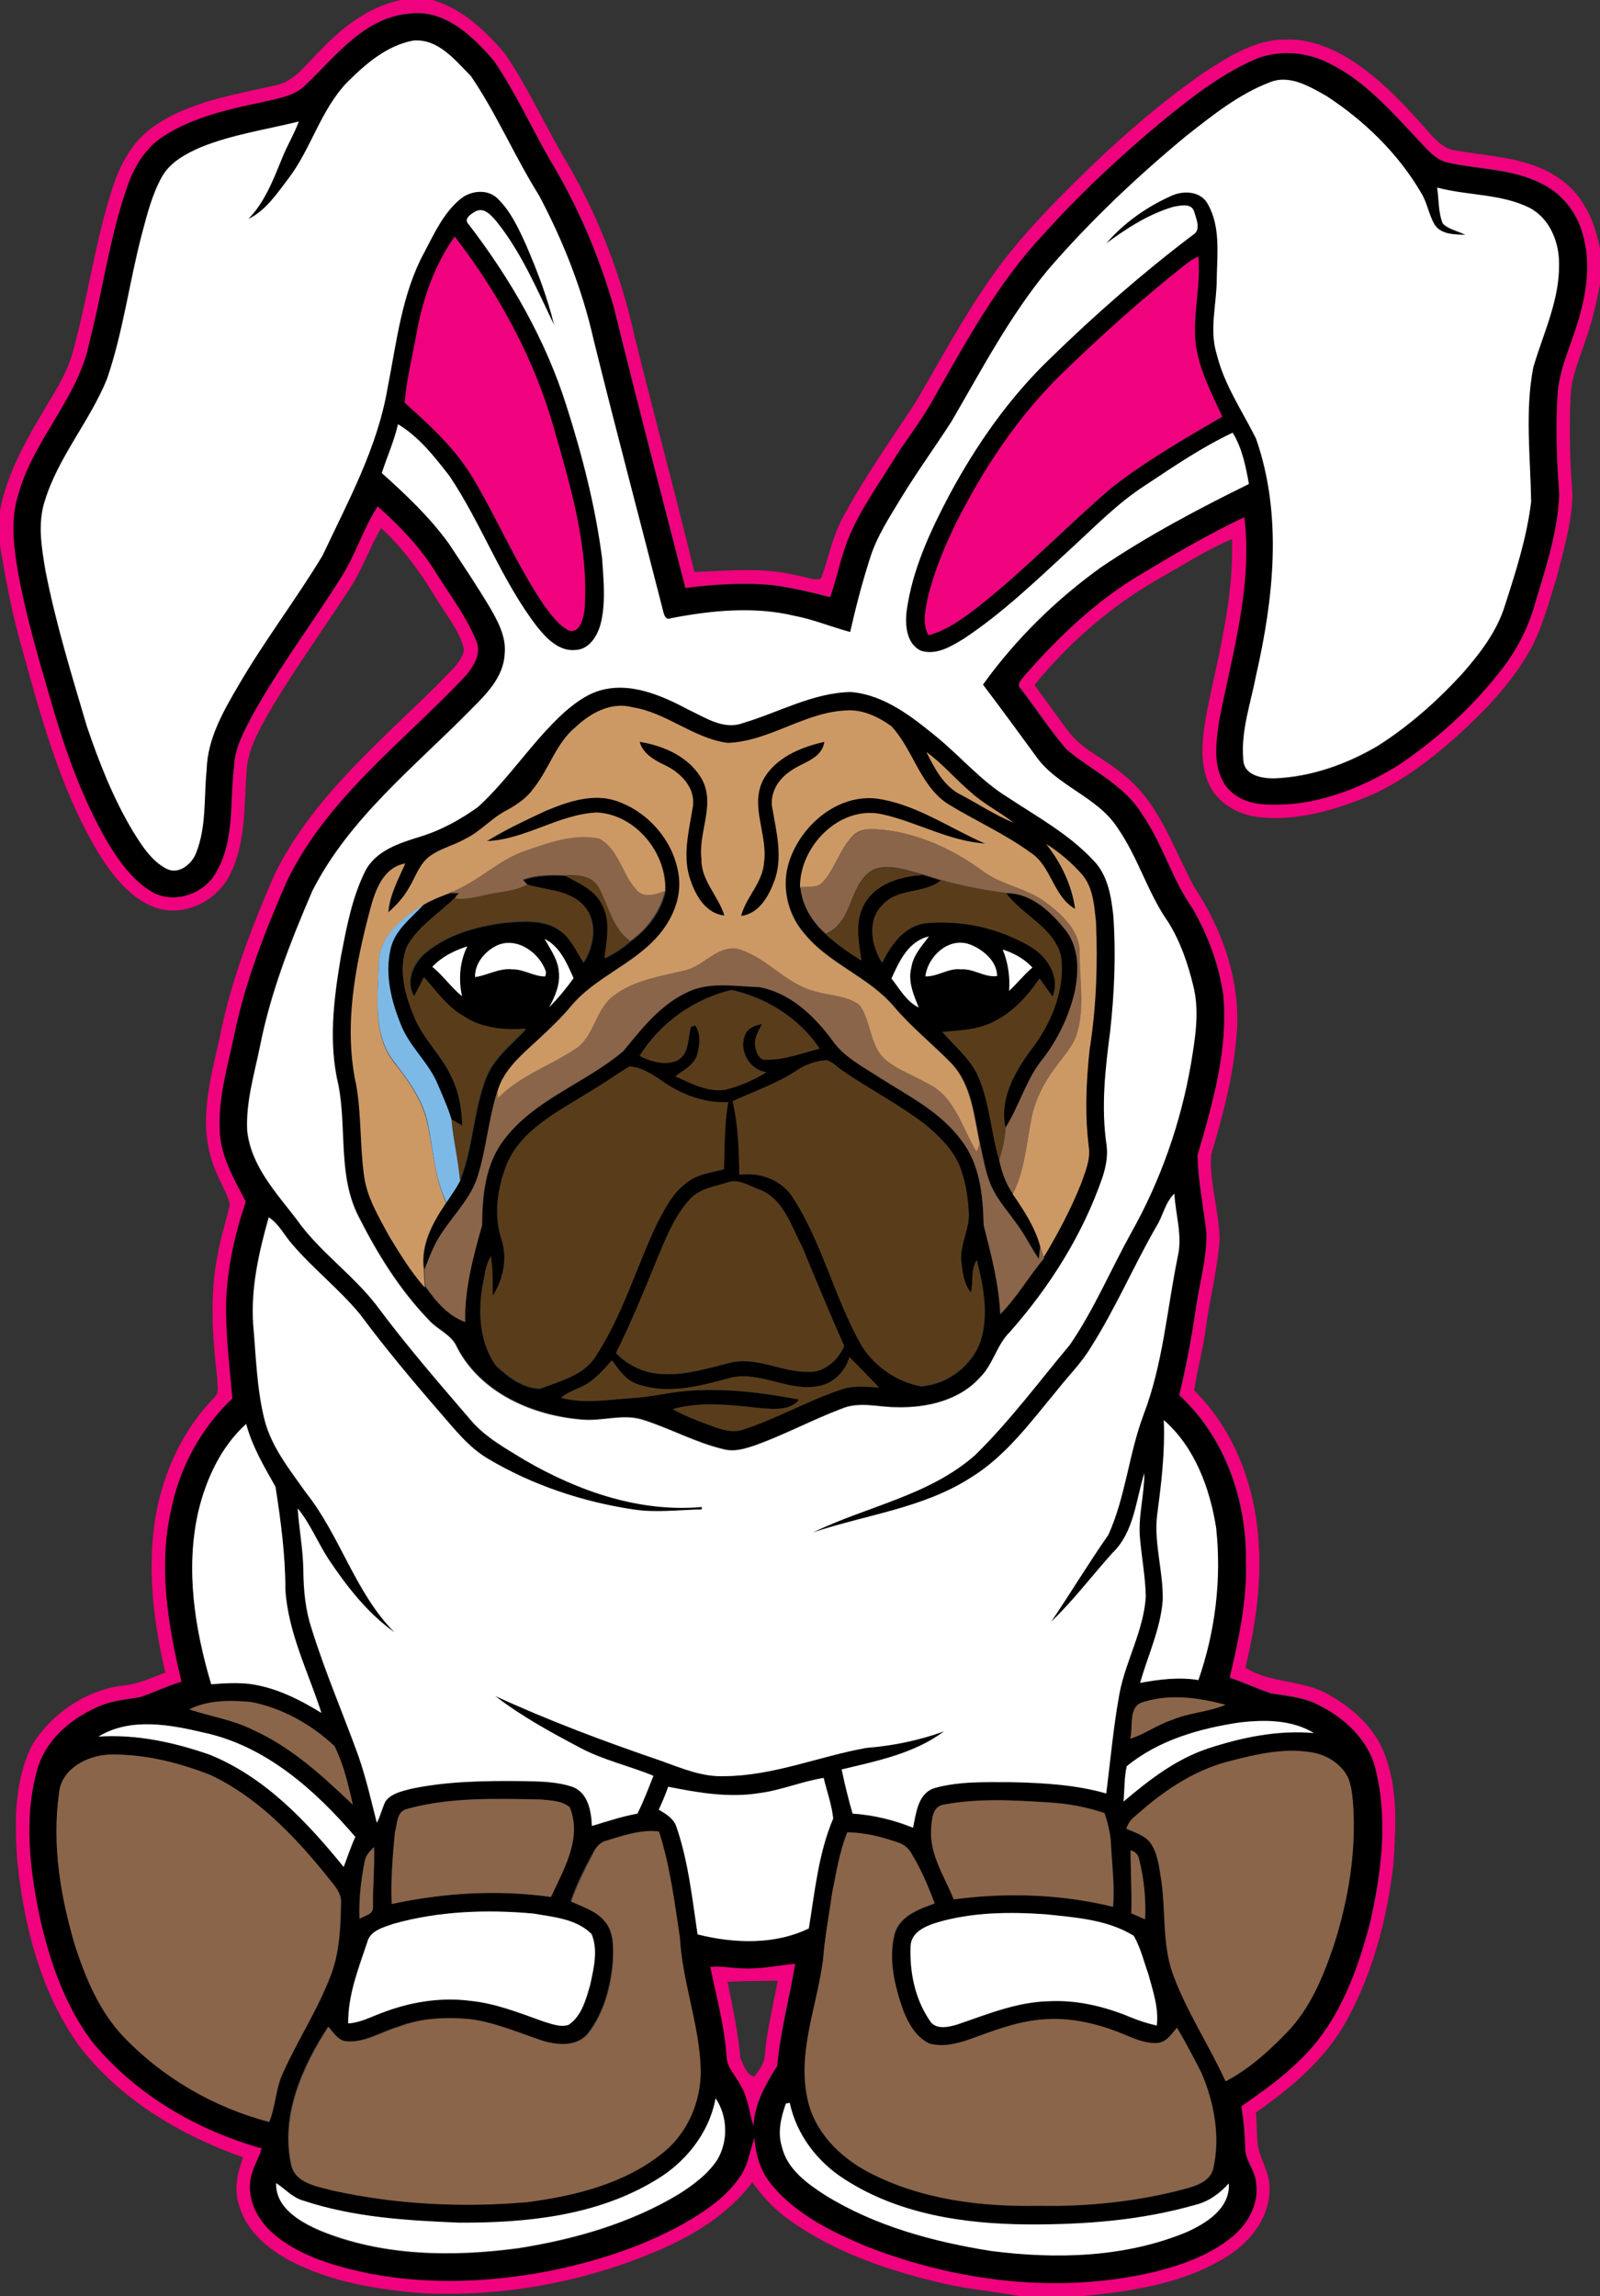 <?xml version="1.0" standalone="no"?>
<svg version="1.1" id="Layer_1" xmlns="http://www.w3.org/2000/svg" xmlns:xlink="http://www.w3.org/1999/xlink" x="0px" y="0px" viewBox="0 0 453 650" style="enable-background:new 0 0 453 650;" xml:space="preserve">
<rect x="0" y="0" width="453" height="650" fill="#333333" stroke="none"/>
<style type="text/css">
	.st0{fill:#F0027E;}
	.st1{fill:#FFFFFF;}
	.st2{fill:#CC9965;}
	.st3{fill:#8A654A;}
	.st4{fill:#593D1B;}
</style>
<g>
	<g id="_x23_f0027eff">
		<path class="st0" d="M113.5,0h8.9c8.4,2.4,14.9,8.6,20.5,15.1c6.1,8.9,10.6,18.7,15.9,28c9.8,16.1,16.9,33.9,20.9,52.3&#10;&#9;&#9;&#9;c5.5,22.2,11.5,44.3,16.9,66.5c9.8-0.3,19.9-1.4,29.5,1.1c2.1,0.2,4.4,1.6,6.4,0.7c2.1-5.9,3.3-12.2,6.4-17.7&#10;&#9;&#9;&#9;c6-11.1,13.3-21.4,20.2-31.9c6.9-11.7,13.3-23.8,21.1-34.9c5.6-8.2,12.3-15.6,19.2-22.7c12.9-13.1,26.6-25.7,41.8-36.2&#10;&#9;&#9;&#9;c6.9-4.4,14.3-9.2,22.8-9.1c6.5-0.2,12.8,2.2,18.2,5.6c8.2,5.2,15,12.3,21.4,19.6c2.4,2.6,4.8,5.8,8.6,6.2&#10;&#9;&#9;&#9;c10.1,1.8,21.2,1.9,29.8,8.3c6.4,4.5,9.6,12.1,11,19.6v9.9c-1,5.5-2.3,10.9-4.2,16.2c-1.6,5-3.9,10-4.1,15.3&#10;&#9;&#9;&#9;c-0.5,9.3-0.2,18.7,0.5,28c-0.1,7.8-2.4,15.4-4.3,23c-2,6.5-3.8,13.1-6.7,19.3c-5.3,10.2-13.3,18.6-21.7,26.2&#10;&#9;&#9;&#9;c-8.1,7.2-16.9,13.9-27,17.8c-9.3,3.6-19.3,6.3-29.3,5.1c-5.8-0.7-11.6-4-14-9.5c-2.9-6.6-1.6-14.1-0.4-20.9&#10;&#9;&#9;&#9;c3.3-15.9,7.6-31.9,7-48.3c-7.3,3.1-13.9,7.4-20.8,11.3c-13.5,7.7-25.3,18-35.1,30c2.9,4.1,5.9,8.1,8.9,12.2&#10;&#9;&#9;&#9;c3.9,5.9,10.8,8.5,16,13c10.3,7.9,14.3,20.8,20.2,31.8c8.5,12.8,13.9,28.5,11.9,44.1c-1,10.9-3.9,21.5-7,31.9&#10;&#9;&#9;&#9;c-0.5,8.1,2.3,16,2.4,24c-0.6,8.5-2.8,16.7-3.9,25.1c-0.8,5.9-2.4,11.7-3.3,17.6c9.7,9.6,15.5,22.6,17.5,36&#10;&#9;&#9;&#9;c2.2,14.2,0.4,28.6-3,42.5c7.2,4.6,16.3,3.3,23.7,7.7c6.6,3.7,12.8,9.2,15.6,16.5c4,10,3.3,21,2.6,31.6&#10;&#9;&#9;&#9;c-1.8,15.3-5.8,30.6-13.3,44.2c-5.9,10.8-15.6,18.9-25.6,25.9c0.2,2.7,0.2,5.4,0.4,8.1c0.2,4.5,3.4,8.3,3.4,12.9&#10;&#9;&#9;&#9;c0.4,8.2-5.1,15.4-11.7,19.6c-12.2,7.8-27,10-41.2,11.4h-17.8c-7.6-1.4-15.4-2-23-3.9c-14.6-3.5-29.2-8.5-41.6-17.2&#10;&#9;&#9;&#9;c-4.4-3-8-6.8-11.1-11.1c-7.1,9.4-17.4,15.5-28.1,19.9c-20.4,8.5-42.8,12.5-64.8,11.5c-13.3-1-26.9-3.2-38.7-9.6&#10;&#9;&#9;&#9;c-6.3-3.5-12.2-8.8-13.9-16c-1.3-4.3-0.1-8.8,1.3-12.9c-17.9-6.3-35-16.5-46.6-31.8C11.5,563.8,6.8,545.2,4.9,527&#10;&#9;&#9;&#9;c-0.8-11.1-0.9-22.8,4.2-33c5.6-9.1,15.5-15.7,26.1-16.9c4.1-0.4,7.8-2.2,11.6-3.6c-3.4-14.5-5.2-29.7-2.7-44.5&#10;&#9;&#9;&#9;c2.2-12.3,7.6-24.2,16.5-33.3c1.6-1.3,0.9-3.6,0.9-5.4c-1.3-11.6-2.2-23.4,0.1-34.9c0.8-4.9,2.4-9.6,3.5-14.5&#10;&#9;&#9;&#9;c-1.3-4.5-4.1-8.4-5.3-13c-3.5-11.4,0-23.3,2.5-34.6c3.1-15.8,9-30.9,15.4-45.7c10.7-21.8,29.8-37.5,46.7-54.3&#10;&#9;&#9;&#9;c2.5-2.9,6.2-5.4,7-9.4c-1.3-5.4-5.1-9.8-7.9-14.5c-4.4-7.2-9.3-14.2-15.6-19.9c-3.2,5.4-5.2,11.4-8.6,16.7&#10;&#9;&#9;&#9;c-8,12.4-16.7,24.2-24,37c-2.5,4.5-5,9.2-5.4,14.4c-0.9,9.9-0.1,20.4-4.6,29.6c-3.6,7.8-13.1,12.6-21.4,9.7&#10;&#9;&#9;&#9;c-7.3-2.7-12.2-9.3-16.2-15.7C16.5,222.4,11,200.8,5.2,179.8C3,171.4,1.4,162.9,0,154.4v-9.9c2.2-11.4,8.3-21.5,14.2-31.3&#10;&#9;&#9;&#9;c2.7-4.5,5.4-9.2,6.6-14.3C25,83.7,27,68,31.9,53.1c2.1-6.5,5.5-12.9,11.2-17c10.3-7.4,23.1-9.2,35.1-12c5.4-1.1,8.5-6.1,12.3-9.6&#10;&#9;&#9;&#9;C96.8,7.8,104.3,1.9,113.5,0 M86.8,23.8c-3.3,3.6-8.3,4.2-12.8,5.2c-9.5,2-19.3,4.2-27.5,9.5c-5,3.1-8.3,8.4-10.2,13.9&#10;&#9;&#9;&#9;c-5.1,14.3-7.1,29.4-10.8,44.1c-3.2,16.1-16.1,28-20.3,43.8c-2.2,7.1-1.2,14.6,0,21.7c2.3,12.7,6,25.1,9.6,37.4&#10;&#9;&#9;&#9;c3.9,13.5,8.7,26.9,15.8,39.1c3.4,5.7,7.5,11.4,13.5,14.5c6.4,2.7,14.3-0.4,17.4-6.5c5-9,3.6-19.7,4.8-29.5&#10;&#9;&#9;&#9;c0.2-5.2,2.8-9.9,5.2-14.5c7.5-13.5,16.8-25.9,25.1-39c4.1-6.4,6.2-13.8,10.4-20.2c6.3,5.7,12.3,11.9,16.7,19.1&#10;&#9;&#9;&#9;c3.9,6.2,8.4,12.1,11.2,18.9c1.8,4-1.1,8-3.7,10.8c-17.4,18.3-38.5,34.1-49.8,57.2c-6.2,14.2-11.9,28.6-15,43.8&#10;&#9;&#9;&#9;c-1.8,8.6-4.4,17.1-4.1,26c-0.1,7.7,4,14.5,7.4,21.1c-3.1,9.3-5.3,19-5.6,28.8c-0.1,9,0.9,17.9,1.8,26.8&#10;&#9;&#9;&#9;c-8.7,8.2-14.7,19.1-17.2,30.8c-3.8,16.4-1.1,33.3,2.8,49.4c-4,1.2-7.8,3-11.8,4.4c-4.2,0.7-8.5,1-12.3,2.9&#10;&#9;&#9;&#9;c-7.7,3.5-14.8,9.7-16.9,18.1c-3.6,13.2-2,27.3,0.7,40.5c2.8,12.7,7.1,25.5,15,36c12.2,14.9,29.6,25,48,30.2&#10;&#9;&#9;&#9;c-1,3.3-3.1,6.3-3.3,9.8c-0.5,5.6,2.6,11,6.8,14.5c6.7,5.7,15.3,8.3,23.7,10.4c18,4.1,36.7,3.4,54.7-0.1c14-3,27.8-7.4,40.1-14.8&#10;&#9;&#9;&#9;c5.2-3.3,10.3-7.1,13.7-12.3c2.1-3.2,2.5-7.1,3.8-10.6c0.2,4.4,1.5,8.9,4.2,12.5c6.9,9,17.5,14.1,27.7,18.4&#10;&#9;&#9;&#9;c25.7,10,54.5,13.5,81.5,7.1c7.9-2,15.8-4.8,22.1-10.1c4.3-3.6,7.3-9.2,6.5-14.9c-0.2-3.6-3.1-6.4-3.1-9.9c-0.1-4-0.4-8-1.1-11.9&#10;&#9;&#9;&#9;c8-5.5,16-11.3,21.9-19c7.3-9.5,11.3-20.9,14.4-32.4c3.3-14.1,5.2-29,1.9-43.2c-1.8-8.8-9-15.4-16.8-19.2&#10;&#9;&#9;&#9;c-4.1-2.1-8.7-2.4-13.2-3.1c-3.9-1.4-7.6-3.1-11.5-4.4c2.5-10.8,4.9-21.7,4.6-32.9c0.3-17.3-5.9-35.2-18.9-47.1&#10;&#9;&#9;&#9;c2-8,3.5-16.2,4.7-24.4c1-7.2,3.2-14.3,3-21.6c-0.8-7.3-2.4-14.6-2.5-22c4.3-14.6,8.6-29.7,7.3-45.1c-1.2-8.6-4.3-17-8.6-24.5&#10;&#9;&#9;&#9;c-5.9-8.3-8.5-18.3-14.3-26.7c-5-8.4-14.3-12.4-21.5-18.5c-4.6-5.4-8.5-11.4-12.9-17.1c-1.5-1.4,0.4-2.9,1.2-4&#10;&#9;&#9;&#9;c9.5-10.8,20.1-20.9,32.6-28.4c9.6-5.8,19.4-11.4,29.5-16.3c2.4,19.4-3.4,38.6-7.1,57.5c-0.8,5.6-1.8,11.8,0.9,17&#10;&#9;&#9;&#9;c2.2,4.4,7.2,6.5,11.9,6.8c13.4,0.9,26.5-4.1,37.8-11c11-7.4,21-16.5,29.1-26.9c4.3-5.5,7.6-11.7,9.5-18.4&#10;&#9;&#9;&#9;c3.1-10.2,6.6-20.6,7-31.4c-0.7-9.3-1.1-18.7-0.5-28c0.4-7.2,3.6-13.8,5.7-20.6c2.5-8.1,3.9-17,1.4-25.2&#10;&#9;&#9;&#9;c-1.7-6.2-6-11.6-11.9-14.3c-8.1-4.1-17.5-3.9-26.2-5.8c-3.7-0.8-6-3.9-8.5-6.5c-7.6-8.1-15.2-16.8-25.3-21.7&#10;&#9;&#9;&#9;c-6.7-3.4-15-3.8-21.8-0.6c-9.2,4.2-17.3,10.5-25.1,16.9c-12,10-23.4,20.6-33.8,32.2c-13.1,13.9-22.1,30.9-31.6,47.4&#10;&#9;&#9;&#9;c-3.4,5.8-7.6,11.1-11.1,16.9c-5.2,8.3-11.1,16.5-14,26c-1.4,4.1-2.2,8.3-3.7,12.4c-5.4-1.4-10.8-2.7-16.4-3.4&#10;&#9;&#9;&#9;c-8.2-0.8-16.5-0.2-24.6,0.8c-6.8-26.4-13.7-52.7-20.2-79.2c-4.2-14.7-10.2-28.8-18.1-41.9c-5.4-9.3-9.8-19.2-15.9-28.1&#10;&#9;&#9;&#9;c-6-7-13.8-14.6-23.8-13.4C103.3,4.8,95.2,15.7,86.8,23.8z" style="fill:rgb(240, 2, 126)"/>
		<path class="st0" d="M118,94c1.7-9.6,5.1-19.1,10.8-27.1c12.6,16.1,22.5,34.4,28.1,54.2c4.8,16.8,9.9,34.1,8.7,51.7&#10;&#9;&#9;&#9;c-0.3,2.3-1.2,6.4-4.3,5.8c-3.2-1.6-5.3-4.7-7.4-7.5c-7.8-11.6-13.2-24.6-20.4-36.5c-5-8-12-14.4-18.9-20.6&#10;&#9;&#9;&#9;C115.1,107.3,116.8,100.7,118,94z" style="fill:rgb(240, 2, 126)"/>
		<path class="st0" d="M335.7,74.8c1.1-0.9,2.3-1.6,3.6-2.3c0.8,8.5-1.8,16.9-0.7,25.3c1.2,7.1,4.5,13.6,7.5,20.1&#10;&#9;&#9;&#9;c-10.8,6.3-21.8,12.6-31.7,20.4c-12.4,10.6-23.7,22.4-36.4,32.6c-4.6,3.6-9.3,7.3-15.1,8.9c-1.9-3.2-0.9-7-0.3-10.4&#10;&#9;&#9;&#9;c1.8-7.5,4.8-14.7,8.2-21.7c7.7-15.2,17.2-29.6,29.4-41.6C311.5,95.1,323.3,84.6,335.7,74.8z" style="fill:rgb(240, 2, 126)"/>
		<path class="st0" d="M210,557.2c5.1,0.3,10.1-0.8,15.1-1.4c-1.6,9.7-4.2,19.2-5.1,29c-3.3,5.2-6.5,10.8-6.7,17.2&#10;&#9;&#9;&#9;c-1.3-3.9-1.5-8.1-3.7-11.7c-1.3-2.8-4-5.1-4-8.4c-0.6-8.5-2.9-16.8-4.6-25.2C204.1,556.5,207,557.1,210,557.2 M206,561&#10;&#9;&#9;&#9;c1.4,7.2,3,14.3,3.6,21.6c1,1.8,1.7,5,4,5.2c1.2-1.7,2.8-3.5,2.9-5.8c0.6-7.2,2.4-14.2,3.7-21.3C215.5,560.8,210.8,560.8,206,561z&#10;&#9;&#9;&#9;" style="fill:rgb(240, 2, 126)"/>
	</g>
	<g id="_x23_000000ff">
		<path d="M86.8,23.8c8.5-8.1,16.5-18.9,29.2-19.9c10-1.2,17.8,6.4,23.8,13.4c6.1,8.9,10.6,18.8,15.9,28.1&#10;&#9;&#9;&#9;c7.9,13.1,13.9,27.2,18.1,41.9c6.5,26.4,13.4,52.8,20.2,79.2c8.2-1,16.4-1.6,24.6-0.8c5.5,0.7,11,2.1,16.4,3.4&#10;&#9;&#9;&#9;c1.5-4,2.4-8.3,3.7-12.4c2.8-9.5,8.8-17.6,14-26c3.5-5.7,7.8-11,11.1-16.9c9.4-16.5,18.5-33.5,31.6-47.4&#10;&#9;&#9;&#9;c10.4-11.6,21.8-22.2,33.8-32.2c7.8-6.3,15.9-12.7,25.1-16.9c6.8-3.3,15.1-2.8,21.8,0.6c10.2,4.9,17.7,13.6,25.3,21.7&#10;&#9;&#9;&#9;c2.5,2.5,4.8,5.7,8.5,6.5c8.7,2,18.1,1.7,26.2,5.8c5.8,2.7,10.2,8.1,11.9,14.3c2.5,8.3,1.1,17.2-1.4,25.2&#10;&#9;&#9;&#9;c-2,6.8-5.3,13.4-5.7,20.6c-0.5,9.3-0.2,18.7,0.5,28c-0.4,10.8-4,21.1-7,31.4c-1.9,6.7-5.2,13-9.5,18.4&#10;&#9;&#9;&#9;c-8.1,10.5-18.1,19.5-29.1,26.9c-11.2,6.9-24.4,11.9-37.8,11c-4.7-0.2-9.7-2.3-11.9-6.8c-2.7-5.2-1.7-11.4-0.9-17&#10;&#9;&#9;&#9;c3.7-18.9,9.5-38.1,7.1-57.5c-10.2,4.8-19.9,10.5-29.5,16.3c-12.5,7.4-23.1,17.5-32.6,28.4c-0.8,1.2-2.8,2.6-1.2,4&#10;&#9;&#9;&#9;c4.3,5.7,8.2,11.7,12.9,17.1c7.2,6.1,16.5,10.1,21.5,18.5c5.8,8.4,8.4,18.4,14.3,26.7c4.3,7.6,7.4,15.9,8.6,24.5&#10;&#9;&#9;&#9;c1.4,15.4-3,30.5-7.3,45.1c0.1,7.4,1.7,14.6,2.5,22c0.2,7.3-2,14.4-3,21.6c-1.2,8.2-2.8,16.3-4.7,24.4&#10;&#9;&#9;&#9;c12.9,11.9,19.1,29.8,18.9,47.1c0.4,11.2-2.1,22.1-4.6,32.9c3.9,1.3,7.6,3,11.5,4.4c4.4,0.8,9.1,1.1,13.2,3.1&#10;&#9;&#9;&#9;c7.9,3.7,15,10.4,16.8,19.2c3.3,14.2,1.4,29.1-1.9,43.2c-3,11.4-7.1,22.9-14.4,32.4c-6,7.7-14,13.5-21.9,19&#10;&#9;&#9;&#9;c0.6,3.9,1,7.9,1.1,11.9c0,3.6,2.9,6.4,3.1,9.9c0.8,5.7-2.2,11.3-6.5,14.9c-6.3,5.3-14.2,8.1-22.1,10.1c-27,6.4-55.8,2.9-81.5-7.1&#10;&#9;&#9;&#9;c-10.2-4.3-20.8-9.4-27.7-18.4c-2.7-3.6-3.9-8-4.2-12.5c-1.3,3.5-1.7,7.4-3.8,10.6c-3.3,5.3-8.5,9.1-13.7,12.3&#10;&#9;&#9;&#9;c-12.3,7.4-26.1,11.9-40.1,14.8c-18,3.5-36.7,4.2-54.7,0.1c-8.4-2-17-4.7-23.7-10.4c-4.2-3.5-7.3-8.9-6.8-14.5&#10;&#9;&#9;&#9;c0.2-3.5,2.3-6.5,3.3-9.8c-18.4-5.2-35.8-15.3-48-30.2c-7.9-10.5-12.2-23.3-15-36c-2.7-13.3-4.3-27.3-0.7-40.5&#10;&#9;&#9;&#9;c2.1-8.4,9.2-14.7,16.9-18.1c3.9-1.8,8.2-2.2,12.3-2.9c4-1.3,7.8-3.2,11.8-4.4c-3.9-16.1-6.7-33-2.8-49.4&#10;&#9;&#9;&#9;c2.5-11.7,8.5-22.6,17.2-30.8C65,386.9,63.9,378,64,369c0.3-9.8,2.4-19.5,5.6-28.8c-3.4-6.6-7.5-13.4-7.4-21.1&#10;&#9;&#9;&#9;c-0.3-8.9,2.3-17.4,4.1-26c3.1-15.2,8.8-29.6,15-43.8c11.3-23.2,32.4-38.9,49.8-57.2c2.6-2.8,5.5-6.8,3.7-10.8&#10;&#9;&#9;&#9;c-2.8-6.8-7.3-12.7-11.2-18.9c-4.4-7.3-10.4-13.5-16.7-19.1c-4.1,6.3-6.3,13.8-10.4,20.2c-8.2,13.1-17.6,25.4-25.1,39&#10;&#9;&#9;&#9;c-2.4,4.5-5,9.2-5.2,14.5c-1.2,9.8,0.2,20.5-4.8,29.5c-3.1,6.1-11,9.3-17.4,6.5c-6-3.1-10.1-8.9-13.5-14.5&#10;&#9;&#9;&#9;c-7.1-12.2-11.9-25.6-15.8-39.1c-3.6-12.4-7.3-24.7-9.6-37.4c-1.2-7.2-2.2-14.6,0-21.7c4.2-15.8,17.2-27.6,20.3-43.8&#10;&#9;&#9;&#9;c3.8-14.7,5.7-29.8,10.8-44.1c1.9-5.5,5.2-10.7,10.2-13.9c8.3-5.3,18-7.5,27.5-9.5C78.5,27.9,83.5,27.3,86.8,23.8 M98.3,23.3&#10;&#9;&#9;&#9;c-7.6,7.8-10.2,18.8-16.7,27.2c-3.2,4.3-6.4,9.1-11.4,11.5c4.7-4.8,7.1-11.2,9.6-17.3c1.4-3.5,3.4-6.8,4.7-10.3&#10;&#9;&#9;&#9;c-9.3,2.2-18.9,3.6-27.8,7.3c-4.1,1.8-8.5,4-10.8,8.1c-2.9,5.1-4.3,10.8-5.8,16.4c-3.6,13.6-5.3,27.7-9.9,41.1&#10;&#9;&#9;&#9;c-4.9,12-13.8,22-17.6,34.5c-2.1,6.4-0.9,13.3,0.2,19.8c2.9,14.9,7.4,29.5,11.7,44c3.5,10.2,7.5,20.4,13.1,29.8&#10;&#9;&#9;&#9;c2.5,4,5.3,8.3,9.6,10.6c3.4,1.6,7-1.4,8.2-4.5c3-7.4,2.2-15.6,3-23.5c0.2-8.9,4.8-16.8,9.2-24.3c7.3-12.5,16.1-24,23.6-36.4&#10;&#9;&#9;&#9;c7.2-15.3,15.5-30.5,18.4-47.3c2.6-13.1,3.9-26.8,10.5-38.7c2.8-5.3,5.4-11.1,10.2-15c2.9-2.4,7.7-2.9,10.5-0.1&#10;&#9;&#9;&#9;c3.7,3.6,5.9,8.4,8,13c3.2,7.4,6.1,14.9,8,22.8c-4.8-10.1-9.3-20.6-16.4-29.4c-1.4-1.6-3.4-4-5.8-2.8c-1.3,0.7-3.6,2.1-2,3.7&#10;&#9;&#9;&#9;c11.9,15.5,21.8,32.7,27.7,51.4c4.5,14.1,8.3,28.5,10.1,43.3c0.4,6.2,1.1,12.6-0.5,18.7c-0.9,3.3-3.2,6.9-7,7.1&#10;&#9;&#9;&#9;c-4.8,0.6-8.4-3.4-11.1-6.8c-10-13-15.6-28.8-24.6-42.4c-4.3-5.4-8.7-11.1-14.6-14.7c-1.1,4.8-3,9.2-4.6,13.8&#10;&#9;&#9;&#9;c6.9,6.1,13.6,12.5,19,20c3.9,5.8,7.7,11.7,11.4,17.7c2.4,4.1,4.9,8.6,4.4,13.5c-0.3,6.7-5.4,11.5-9.8,16&#10;&#9;&#9;&#9;c-15.9,16.1-34.3,30.6-44.7,51.2c-6.2,14.2-11.9,28.7-14.8,44c-1.6,7.9-4,15.7-3.6,23.8c1.1,10,8.1,17.5,14,25.1&#10;&#9;&#9;&#9;c6.4,9.1,15.9,15.5,22.6,24.3c8.3,11.2,17.5,21.8,26.6,32.4c4.1,5,10,8.2,15.5,11.5c15,8.7,32.4,14.8,50,13.2c0,0.2,0,0.5,0,0.7&#10;&#9;&#9;&#9;c-6.5,0.1-12.9,1-19.4,0c-14.5-2.1-28.6-6.9-41.2-14.4c-5.4-3.1-9.2-8.2-13.3-12.8c-7.9-9.2-15.7-18.4-22.9-28.1&#10;&#9;&#9;&#9;c-5.9-7.1-13.1-12.9-19.2-19.8c-2.2-2.5-3.7-5.8-6.6-7.6c-2.8,9.8-5.2,20-4.4,30.4c0.8,9,1,18,3.2,26.9&#10;&#9;&#9;&#9;c1.9,7.8,7.1,14.1,11.7,20.6c9.8,12.3,13.9,28.3,25.1,39.6c-7.7-5.5-13.6-13.1-18.8-20.9c-3-4.7-5.1-9.9-8.6-14.2&#10;&#9;&#9;&#9;c0.3,6,1.6,12,1.6,18c0.1,5.4,0.6,10.8,2.3,15.9c3.9,12.4,9.1,24.3,13.4,36.5c2,6.1,3.5,12.4,5.1,18.6c1-1.9,1.5-4,2.4-6&#10;&#9;&#9;&#9;c1.7-2.3,4.6-2.9,7.2-3.6c10.4-2.3,21.2-2.4,31.8-2.2c4.8,0.1,9.7,0.2,14.2,1.7c4.3,1.8,5.1,6.9,5.3,11c4.2-1.3,8.5-2.7,12.9-3.5&#10;&#9;&#9;&#9;c1.6-3.5,3-7.1,4.5-10.7c-6.8-2.9-14.2-4.5-20.7-7.9c-8.3-4.5-16.7-8.9-24.1-14.7c15.2,7,30.9,12.9,46.8,18.3&#10;&#9;&#9;&#9;c5.9,2.1,11.8,4.7,18.2,4.4c13.8-0.1,26.7-5.6,40.1-8c7.5-0.6,14.9-2,22-4.7c-8.4,6.3-19,8.4-29,10.8c0.9,4.2,1.9,8.4,3.1,12.5&#10;&#9;&#9;&#9;c5.9,0.4,11.6,1.8,17.1,4c0.9-4.1,1.3-9.6,6-11.2c7.1-2,14.5-1.7,21.8-1.7c9,0.2,18.2,0.7,26.9,3.2c1.2-9.3,2-18.7,3.7-28&#10;&#9;&#9;&#9;c1.8-9.5,6.9-18,7.5-27.7c-0.2-5.4-1.1-10.7-1.6-16.1c-0.7-6.4,1.2-12.6,1.2-18.9c-2.4,7.7-2.8,16.8-9,22.6&#10;&#9;&#9;&#9;c-5.8,6.5-11,13.5-17.4,19.5c5.6-8.1,10.6-16.5,16.2-24.6c4.9-10.9,5.8-23,10-34.1c5.6-14.4,6.6-29.9,9.7-44.9&#10;&#9;&#9;&#9;c1.3-5.9-0.7-11.7-1-17.6c-2.6,2.5-3.2,6.3-5.1,9.3c-6.4,11.3-11.6,23.3-18.6,34.3c-2.8,4.5-6.5,8.2-9.7,12.3&#10;&#9;&#9;&#9;c-7.3,8.9-14.3,18.5-24.4,24.6c-13.4,8.6-29.6,10.4-44.5,15.4c15.2-7.4,32.9-10.3,45.9-21.9c9.8-9.6,18.1-20.6,26.8-31.2&#10;&#9;&#9;&#9;c6.8-10,11.5-21.1,17.3-31.6c8.4-14.8,14.2-31.2,17-48c1.2-7.3,2.5-14.9,0.6-22.2c-1.6-6.2-3.6-12.4-7-17.8&#10;&#9;&#9;&#9;c-5.8-8.3-8.5-18.3-14.3-26.6c-5.7-9.1-17.4-11.8-23.4-20.7c-4.9-6.7-9.8-13.4-14.8-20c9.2-12.8,20.6-24,33.4-33.2&#10;&#9;&#9;&#9;c13.3-9,27.5-16.5,41.9-23.6c-1-5-1.9-10.1-4.6-14.5c-8.7,4.1-16.6,9.5-24.6,14.8c-8,5.2-14.6,12.1-21.6,18.4&#10;&#9;&#9;&#9;c-9.6,8.8-19,17.9-29.9,25.1c-3.6,2.2-7.9,4.8-12.2,3.4c-4.1-2-4.4-7.3-4-11.3c1.7-11.7,6.8-22.6,12.2-33&#10;&#9;&#9;&#9;c7.6-14.1,16.9-27.4,28.5-38.5c12.7-12.4,26-24.1,40.2-34.8c2.5-1.4,1-4.6,0.5-6.7c-0.8-2.5-3.8-1.7-5.7-1.4&#10;&#9;&#9;&#9;c-7.1,2-13.4,6-19.2,10.4c5-5.8,11.3-10.3,18.3-13.4C335,54,340,54.2,342,58c3.6,6.4,2.6,14,2.5,21.1c0,7.1-2.2,14.4,0,21.4&#10;&#9;&#9;&#9;c2.2,8.6,7.2,15.9,11.1,23.8c7.6,21.7,5,45.2,0,67.2c-1.5,7.8-4.2,15.6-3.6,23.6c0.1,4.5,5.3,5.4,8.9,5.4&#10;&#9;&#9;&#9;c10.3-0.4,20.4-4,29.2-9.2c8.8-5.6,16.7-12.6,23.7-20.2c5.1-5.8,10.1-12.1,12.3-19.6c3.1-9.6,6.1-19.3,7.4-29.3&#10;&#9;&#9;&#9;c-0.2-12.6-1.8-25.4,0.6-38c2.8-9.6,7.5-18.9,7.3-29.1c0.1-6.3-2.5-13.1-8.4-16.1c-8.1-4.1-17.5-3.4-26.1-5.7&#10;&#9;&#9;&#9;c0.5,3.4,0.2,7,1.6,10.2c1.7,1.7,4.3,2.1,6.4,3.2c-3.1-0.1-6.8,0-8.7-2.9c-1.7-2.8-2.1-6.3-3.9-9.1c-6.5-11.1-16-20.3-26.7-27.3&#10;&#9;&#9;&#9;c-4.8-2.6-10.5-6.2-16.1-3.9c-8.9,3.4-16.4,9.5-23.8,15.3c-14,11.5-27.3,24.1-39.1,37.9c-10.8,13.1-18.7,28.2-27.2,42.8&#10;&#9;&#9;&#9;c-4.7,7.3-9.7,14.3-14.3,21.7c-3.3,5.5-6.9,10.9-8.8,17.1c-2.2,6.9-4,13.8-5.6,20.8c-5.3-1.4-10.4-3.6-15.9-4.6&#10;&#9;&#9;&#9;c-11.5-2.7-23.4-1.5-34.8,0.7c-1.8,0.9-2.1-1.4-2.4-2.6c-6.5-25.5-13.2-51-19.6-76.5c-3.1-14.2-8.6-27.8-15.4-40.6&#10;&#9;&#9;&#9;c-6.8-11-11.9-23-19.3-33.8c-4.5-4.5-9.3-10.7-16.4-10C109.5,12.9,103.6,18.1,98.3,23.3 M118,94c-1.2,6.7-2.9,13.3-3.5,20&#10;&#9;&#9;&#9;c6.9,6.2,14,12.6,18.9,20.6c7.2,12,12.6,24.9,20.4,36.5c2.1,2.8,4.2,6,7.4,7.5c3.1,0.6,3.9-3.6,4.3-5.8&#10;&#9;&#9;&#9;c1.3-17.7-3.9-34.9-8.7-51.7c-5.6-19.7-15.6-38-28.1-54.2C123.1,74.9,119.7,84.4,118,94 M335.7,74.8&#10;&#9;&#9;&#9;c-12.4,9.8-24.2,20.4-35.5,31.4c-12.2,12-21.7,26.4-29.4,41.6c-3.4,6.9-6.4,14.1-8.2,21.7c-0.6,3.4-1.6,7.2,0.3,10.4&#10;&#9;&#9;&#9;c5.7-1.6,10.5-5.3,15.1-8.9c12.8-10.2,24.1-21.9,36.4-32.6c9.9-7.8,20.9-14.1,31.7-20.4c-3-6.5-6.4-13-7.5-20.1&#10;&#9;&#9;&#9;c-1-8.5,1.5-16.9,0.7-25.3C338,73.2,336.8,73.9,335.7,74.8 M329.5,402c0.3,9-0.8,18.1-1.9,27c-0.9,8,1.8,15.9,1.6,24&#10;&#9;&#9;&#9;c-0.7,8.2-4.2,15.6-6.4,23.4c5.4-1,11-1.7,16.5-0.8c4.8-13.8,6.6-28.7,5-43.2C342.6,421.2,338.3,409.6,329.5,402 M56.1,428.1&#10;&#9;&#9;&#9;c-3.6,16.1-1,33,3.7,48.6c3.6-0.3,7.3-0.5,10.9-0.1c7.3,1,14,4.5,20.3,8.2c-3.7-11.5-9.4-22.5-10.2-34.8c0-9.8-1.3-19.5-2.8-29.2&#10;&#9;&#9;&#9;c-3.3-5.7-6.7-11.4-8.3-17.8C62.5,409.6,58.3,418.8,56.1,428.1 M323.8,481.8c-4.5,1-2.9,6.9-3.8,10.4c4.1-1.2,7.6-4,11.8-5.3&#10;&#9;&#9;&#9;c4.9-2.2,10.3-2.3,15.2-4.3C339.5,480.7,331.4,479.5,323.8,481.8 M53.6,483.9c5.9,2,12.2,2.9,17.8,5.7c11,4.9,19.9,13.1,28.5,21.3&#10;&#9;&#9;&#9;c-1.3-5.6-2.6-11.4-5.2-16.6c-6.5-6.1-14.8-10.8-23.7-12.5C65.2,481.3,58.9,481.2,53.6,483.9 M319,500c-0.8,3.2-0.6,6.7-0.9,10&#10;&#9;&#9;&#9;c7.1-6.1,14.8-11.9,23.8-15c9.7-3.1,19.9-5.3,30.1-4.4c-6.3-3.9-13.9-3.9-21-3C339.7,489.3,328.1,492.6,319,500 M27.9,491.6&#10;&#9;&#9;&#9;c10.7-0.8,21.4,1.6,31.4,5.1c15.6,6.4,27.5,19,38,31.8c1.2-2.8,2-5.8,3.3-8.5c-11.3-13.3-25.3-25.8-42.8-29.5&#10;&#9;&#9;&#9;C48.1,488.2,36.8,486.1,27.9,491.6 M347.6,498.7c-10,2.6-18.8,8.7-26.4,15.6c-1.1,0.9-1.8,2.1-2.3,3.4c2.3,1.1,4.9,1.8,6.6,3.7&#10;&#9;&#9;&#9;c2.1,2.8,2.6,6.3,3.1,9.7c1.6,9.2,0.2,18.9,3.5,27.8c3.9,10.6,10.2,20.1,14.9,30.3c6.6-3.4,12.2-8.5,17.3-13.8&#10;&#9;&#9;&#9;c6.6-6.8,10.3-15.8,13.3-24.6c4.1-12.8,6.4-26.3,5.5-39.8c-0.2-2.6-0.5-5.2-1.4-7.7c-2-4.1-6.3-6.7-10.8-7.3&#10;&#9;&#9;&#9;C363.1,494.8,355.2,496.7,347.6,498.7 M16.7,507.8c-2,14.4,0.4,29.1,4.6,42.9c3,9.2,6.8,18.5,13.5,25.6&#10;&#9;&#9;&#9;c11.2,11.8,25.8,20.3,41.5,24.4c1.8-4.4,1.8-9.3,3.8-13.7c4.2-9.6,10.1-18.4,13.8-28.3c2.3-6.3,2.6-13.1,2.7-19.7&#10;&#9;&#9;&#9;c0.4-3.4-2.4-5.8-4.2-8.2c-9.1-11.2-19.5-22-32.7-28.3c-9.1-3.5-18.8-6-28.6-5.8C24.7,496.9,17.2,500.8,16.7,507.8 M215,507.6&#10;&#9;&#9;&#9;c-8.6,1.4-17.3-0.1-25.8-1.8c-0.8,2.2-1.7,4.4-2.7,6.5c2.1,1.2,4.4,2.6,5.1,5.1c3.3,9.8,4.4,20.1,5.9,30.2&#10;&#9;&#9;&#9;c10.3,2.6,21.9,3,31.5-1.7c1.7-10.5,2.7-21.3,6.9-31.1c-0.4-3.9-1.8-7.7-2.7-11.5C227,504.2,221.2,506.8,215,507.6 M115.2,512.1&#10;&#9;&#9;&#9;c-2.9,0.6-2.7,4.4-3.4,6.7c-0.7,6.7-1.2,13.5-0.9,20.2c14.8-3.2,30.1-4.1,45.1-2c3.6-7.8,8.9-16.5,5.3-25.4&#10;&#9;&#9;&#9;c-2.2-1.9-5.5-1.9-8.3-2.2C140.3,509.2,127.5,508.7,115.2,512.1 M267,510.9c-3.2,0.6-3.2,4.5-3.3,7c-0.4,7.2,3.8,13.2,6.4,19.7&#10;&#9;&#9;&#9;c15-2,30.4-1.5,45.1,2.1c0.5-5.9-0.3-11.8-0.6-17.7c-0.1-3-0.9-5.9-1.8-8.8c-5-1.7-10.3-2.7-15.6-3&#10;&#9;&#9;&#9;C287.1,509.6,276.9,509,267,510.9 M171.9,521c-1.9,0.5-3.3,2-4.2,3.7c-2.4,4.3-4.6,8.8-6.2,13.5c3.4,1.6,7.3,2.7,9.7,5.8&#10;&#9;&#9;&#9;c2.6,3,2.3,7.4,2.2,11.1c-0.6,7.2-2.5,14.6-7,20.4c-3.1,3.9-8.7,3.5-13,2.1c-6.8-2.2-13.4-5.2-20.6-6.1&#10;&#9;&#9;&#9;c-6.8-0.6-13.8-0.3-20.2,2.2c-4.8,1.4-9.3,4.5-14.5,4.1c-2.5,0-3.8-2.5-5.3-4.1c-7.4,11.4-13.5,25.2-10.5,39&#10;&#9;&#9;&#9;c1.2,5.3,7.3,6.1,11.6,7.3c18.1,4,36.9,5,55.3,3.3c13.4-1.8,27.4-5.2,38.2-13.9c7.1-5.6,10.9-14.6,10.8-23.5&#10;&#9;&#9;&#9;c-0.3-12.8-5.2-24.8-5.9-37.5c-1.4-10.1-2.8-20.3-5.9-30C181.5,517.8,176.6,519.5,171.9,521 M239.9,518.7&#10;&#9;&#9;&#9;c-2.3,5.5-3.2,11.4-4.2,17.2c-1,6.4-2.2,12.7-2.6,19.1c-1.7,13-7.3,26-4.4,39.2c1.9,9.3,9.1,16.5,17.3,20.8&#10;&#9;&#9;&#9;c14.7,7.7,31.6,9.8,48,9.5c14,0.2,28.1-1.2,41.6-4.8c3.3-0.9,7.2-2.2,8-5.9c2-9,0.2-18.6-3.4-27c-2.3-4.2-4.5-8.6-6.9-12.7&#10;&#9;&#9;&#9;c-1.4,1.7-2.8,4-5.3,4.3c-3.2,0.4-6.2-1-9.2-2.2c-7.5-3.2-15.7-5.2-23.9-4.4c-7.2,0.6-13.9,3.3-20.6,5.7c-3.5,1.2-7.4,2.1-11,1.1&#10;&#9;&#9;&#9;c-3.9-1.7-6-5.6-7.5-9.4c-2.5-6.9-4.3-14.6-2.4-21.8c1.5-5,6.9-6.9,11.3-8.5c-1.8-4.8-3.8-9.6-6.5-14c-0.8-1.5-2.2-2.7-3.8-3.2&#10;&#9;&#9;&#9;C249.7,519.9,244.9,518.7,239.9,518.7 M103.2,527.2c-1.1,5.2-1.7,10.6-1.4,16c1.3-0.9,3.9-1.2,3.8-3.3c-0.1-5.7,0.5-11.3,0.3-17&#10;&#9;&#9;&#9;C104.7,524,103.5,525.4,103.2,527.2 M320.1,523.8c0,6,0.4,11.9,0.2,17.9c1.3,0.6,2.6,1.1,3.9,1.7c0.2-5.7-0.3-11.5-1.7-17&#10;&#9;&#9;&#9;C322.3,525.1,321.4,524.2,320.1,523.8 M111.4,544.6c-2.8,1-6.6,1.9-7.5,5.2c-2.5,7.4-5.5,15-5.4,23c3.3-0.2,6.3-1.7,9.3-2.9&#10;&#9;&#9;&#9;c8-3.1,16.7-4.7,25.2-3.5c7.1,0.7,13.9,3.4,20.6,5.8c2.3,0.6,4.9,1.8,7.3,1c3.7-2.5,5-7.2,6.1-11.3c1-4.7,2.3-9.8,0.4-14.4&#10;&#9;&#9;&#9;c-4.2-4.4-10.8-4.9-16.5-5.8C137.8,540.5,124.2,541,111.4,544.6 M265.4,544.2c-3.3,1-7.4,2.7-7.5,6.8c-0.3,7.2,1.3,14.8,5.3,20.9&#10;&#9;&#9;&#9;c1.6,2.9,5.3,2,7.9,1.3c8.5-2.9,16.9-6.4,26-6.6c7.9-0.4,15.7,1.5,23,4.5c2.4,1,4.9,1.8,7.5,2.4c0.6-5-1.1-9.8-2.4-14.6&#10;&#9;&#9;&#9;c-1.2-3.7-2.1-7.5-4.1-10.8c-7.5-4.5-16.5-5.2-25-6.1C285.8,541.1,275.3,541.3,265.4,544.2 M210,557.2c-3-0.1-5.9-0.7-8.9-0.4&#10;&#9;&#9;&#9;c1.7,8.4,4,16.6,4.6,25.2c0,3.3,2.6,5.6,4,8.4c2.2,3.6,2.4,7.8,3.7,11.7c0.2-6.4,3.4-11.9,6.7-17.2c0.9-9.8,3.5-19.3,5.1-29&#10;&#9;&#9;&#9;C220.1,556.4,215.1,557.5,210,557.2 M202.6,594c-1.9,9.9-8.7,18.4-17.3,23.4c-16.6,10-36.4,12-55.4,11.9&#10;&#9;&#9;&#9;c-14.8-0.7-29.9-1.5-44-6.2c-3.1-0.8-5.2-3.3-7.8-5c-0.2,7,6.8,11,12.4,13.5c17.7,7.3,37.5,7.5,56.2,5c15.8-2.5,31.6-7,45.4-15.3&#10;&#9;&#9;&#9;c4.2-2.7,8.4-5.7,11-9.9C206.2,606,206,599,202.6,594 M222.5,595.5c-1.4,3.9-2.5,8.2-1.1,12.3c1.5,6.2,7.1,10.2,12.2,13.6&#10;&#9;&#9;&#9;c14.2,8.7,30.5,13.2,46.9,15.8c18.5,2.4,38,1.9,55.4-5.3c5.7-2.5,12.5-6.7,12-13.8c-2.5,2.9-5.8,5.2-9.6,6.1&#10;&#9;&#9;&#9;c-15.3,4.4-31.4,5.6-47.4,5.5c-17.9-0.2-36.6-2.9-51.8-12.8c-7.7-4.9-13.5-12.6-15.5-21.6C223.4,595.3,222.8,595.4,222.5,595.5z" style="fill:rgb(0, 0, 0)"/>
		<path d="M169.4,195.6c8.9-2.8,18,1.3,25.8,5.2c4.7,2.2,9.8,5.7,15.2,3.7c10.1-3,19.8-8.5,30.6-8.8c9.5,0.9,17.3,7,24.4,12.8&#10;&#9;&#9;&#9;c6.8,5.6,12.4,12.4,20,17c8.4,5.5,17.3,10.4,24.2,17.8c4.1,4.1,5.1,10.1,5.7,15.7c0.7,10.9,0.3,21.9-0.9,32.9&#10;&#9;&#9;&#9;c-1.4,10.6-2.6,21.4-1,32.1c0.4,3.1-0.2,6.2-1.2,9.2c-5.6,16.2-14.9,30.9-26.2,43.7c-3.7,3.6-4.7,9-8.3,12.7&#10;&#9;&#9;&#9;c-5.8,6.6-15.2,8.8-23.7,8.6c-5.2,0-10.6-1.7-15.6,0.4c-8.2,3.1-16.1,7.3-24.3,10.3c-2.9,1-6,2-9.1,1.2c-8.1-1.9-15.5-6-23.4-8.5&#10;&#9;&#9;&#9;c-5.5-1.5-11.1,0.6-16.7,0.1c-13.9-1.1-28.6-7.5-35.4-20.4c-1.5-3.7-5.6-5-8.1-7.9c-8.2-8.5-14.5-18.7-19.8-29.2&#10;&#9;&#9;&#9;c-5.9-11.5-3.3-24.9-5.7-37.2c-2.9-11.9-1.4-24.4,0.7-36.4c1.6-8.2,3.2-16.6,6.9-24.2c3-5.8,9.6-7.8,15.4-9.7&#10;&#9;&#9;&#9;c6-1.7,11.5-4.8,16.6-8.5c8.8-8.2,15.3-18.6,24.3-26.7C162.6,199.2,165.7,196.8,169.4,195.6 M162.9,205.9&#10;&#9;&#9;&#9;c-5.5,4.6-7.4,11.8-11.8,17.3c-2,2.7-4.9,4.6-7.8,6.2c-4.1,2.1-7.1,5.8-11.2,7.8c-3.2,1.9-7,2.8-10.1,4.9c-3.1,2.2-4.1,5.9-6,9&#10;&#9;&#9;&#9;c-1.5,2.7-3.6,4.9-5.9,7c0.4-5,2.8-9.4,4.8-13.8c-6.2,1-8.4,7.6-9.9,12.9c-4.3,16.2-7.6,33.4-3.9,50c1.4,8.2,1,16.7,2.1,24.9&#10;&#9;&#9;&#9;c0.7,6.5,4.2,12.1,7.2,17.7c3.1,5,6.1,10.2,10.1,14.5c2.8,4.1,6.4,8.3,11.2,10c-0.2-9.4,2.2-18.5,4.8-27.4&#10;&#9;&#9;&#9;c0.1-8.4,0.9-17.3,6.2-24.2c8.7-11.5,23.1-16,33.8-25.1c5.1-6.2,10.2-12.8,17.6-16.4c6.4-3.4,13.9-1.9,20.8-1.7&#10;&#9;&#9;&#9;c8.7,1.6,15.6,8.1,20.7,15c3.3,4.8,8.7,7.4,13.4,10.6c8.2,5.2,17.3,9.8,23.2,17.8c5.3,6.8,6.1,15.7,6.3,24&#10;&#9;&#9;&#9;c2.1,8.3,4.4,16.6,4.7,25.2c4.7-4.8,8-10.7,12.4-15.8l-0.1-0.3c4-6.7,7.7-13.6,10.6-20.9c1.1-3.2,2.6-6.5,2.2-10&#10;&#9;&#9;&#9;c-1.2-9.3-0.8-18.7,0.2-28c1.9-11.9,2.3-24,1.8-36c-0.5-4.6-0.7-9.7-3.9-13.4c-3-3.4-6.4-6.3-10.2-8.7c4.2,5.3,7.3,11.7,8.2,18.4&#10;&#9;&#9;&#9;c-6.3-3.6-6.7-12.2-12.7-16c-7.3-5.3-15.6-9-23.3-13.7c-7.9-5.2-9.8-15.3-16-22c-3.6-2.6-7.9-4.7-12.4-4.5&#10;&#9;&#9;&#9;c-12,0.3-22.1,8.8-34,9.2c-9.7-1.3-17.3-8.6-27-10.1C173,198.6,167.1,201.8,162.9,205.9 M262.3,212.9c2.3,4.6,4.9,9.7,9.7,12.1&#10;&#9;&#9;&#9;c5,2.6,9.7,5.7,14.9,7.9c-3.9-3.1-8.5-5.2-12.2-8.7C270.5,220.6,266.9,216.2,262.3,212.9 M181.1,298.9c3.3,1.7,7.5,2.9,11,1.1&#10;&#9;&#9;&#9;c3.2-2,2.6-6.2,3.6-9.4c0.3-0.1,0.9-0.3,1.2-0.4c1.7,2.3,1.3,5.6,0.6,8.2c-0.9,3-3.9,4.5-6.2,6.2c4.5,2,9.2,4.6,14.2,3.8&#10;&#9;&#9;&#9;c4.1-1,8-2.7,11.5-4.9c-4.8-0.7-7.9-6.2-6-10.6c0.8-2,2.9-2.7,4.8-3.1c-0.9,1.9-2.3,3.8-1.9,6.1c0.3,1.7,1,4.3,3.2,4&#10;&#9;&#9;&#9;c5.1,0.1,10-1.9,15-3.1c-5.7-8.5-15.1-14.5-25-16.6C196.4,282.8,186.9,289.6,181.1,298.9 M225.3,303.2c-5.5,3.6-11.9,5.7-17.8,8.6&#10;&#9;&#9;&#9;c1.6,6.8,1.8,13.8,1.9,20.8c5.9-0.8,12.1,1.5,15.3,6.7c8.3,13,11.7,28.4,19.3,41.7c3.7,5.9,9.9,10.2,16.8,11.5&#10;&#9;&#9;&#9;c7.5-0.5,14.5-5.8,16.9-12.9c2.3-7.5,0.8-15.4-1.1-22.8c-1.7,2.7-1,6.2-1.6,9.2c-2.1-2.5-2.5-5.9-2.8-9c-0.5-4.8,2.5-9.2,2.1-14&#10;&#9;&#9;&#9;c-0.2-4-0.9-8.1-2.2-11.9c-1.8-5.3-6-9.3-10.2-12.8c-7.3-5.5-15.6-9.8-23.1-15c-1.6-1-2.8-2.7-4.7-3.1&#10;&#9;&#9;&#9;C230.8,300.3,227.8,301.5,225.3,303.2 M166.4,309.4c-8.6,5.4-18.6,10.3-22.9,20.1c-2.7,6.8-3.9,14.6-1.5,21.6&#10;&#9;&#9;&#9;c1.7,5.4,0.4,11.3-2.6,15.9c0-3.7,0.1-7.5-0.5-11.2c-1.6,2.6-1.7,5.7-2.4,8.6c-1.2,7.5-0.7,15.9,3.9,22.3&#10;&#9;&#9;&#9;c3.4,3.2,7.8,6.5,12.5,6.5c5.7-2.2,12.5-3.8,15.8-9.3c7.6-11.7,11.4-25.3,17.4-37.7c2.2-4.2,4.5-8.6,8.4-11.4&#10;&#9;&#9;&#9;c3-2.4,6.8-2.8,10.4-3.7c0.2-6.3,0.1-12.6,1.2-18.9c-6.9,0.2-13.5-2.3-19-6.2c-2.7-1.8-5.6-3.9-9-3.9&#10;&#9;&#9;&#9;C174.2,304.3,170.4,307.1,166.4,309.4 M205.8,334.8c-3.6,1.1-7.7,1.7-10.4,4.7c-4.1,4.3-6.4,10-8.7,15.4&#10;&#9;&#9;&#9;c-3.9,9.5-7.7,19-12.3,28.2c3.5,3.6,8.4,5.9,13.5,5.9c6.5,0.4,12.7-1.7,18.9-3.2c7.6-1.8,14.7,2.8,22.2,2.6&#10;&#9;&#9;&#9;c4.4,0.2,8.3-3.5,10-7.3c-4.1-9.3-8-18.7-11.9-28.1c-3.1-5.9-5.2-13.4-11.9-16.1C212.2,335.8,209.1,333.5,205.8,334.8&#10;&#9;&#9;&#9; M240.5,384.2c-1.2,3.9-4.3,7.2-8.4,8.1c-8.8,2-17.2-4.6-26-2.1c-8.3,2.3-17.4,4.6-25.8,1.6c-3.2-1.1-5.2-4-7.1-6.7&#10;&#9;&#9;&#9;c-1.9,2.2-3.8,4.3-6.1,6c-2.6,1.9-5.9,2.5-8.3,4.6c7,1.9,14.1,0.4,21.2,0c4-0.3,7.9-1.2,12-1.7c11.4-1.3,22.9,0.1,34.2,2.2&#10;&#9;&#9;&#9;c-2.4,3-6.7,2.7-10.1,2.5c-8.5-0.9-17.3-2.2-25.7,0.2c3.7,2.1,7.8,3.6,11.7,5c2.7,1,5.7,1.7,8.5,0.7c9.5-3.1,18.2-8.2,27.7-11.3&#10;&#9;&#9;&#9;c3.4-1.2,7-0.7,10.5-0.5C246.1,389.9,243.4,387,240.5,384.2z" style="fill:rgb(0, 0, 0)"/>
		<path d="M181.1,210c7,1.2,14.5,4.4,17.9,11c3.4,7.1-1.3,14.6-0.4,22c-0.1,6.2,4.9,10.5,6.5,16.1c-5.1-0.5-8-5.4-9.5-9.7&#10;&#9;&#9;&#9;c-2.7-6.9-0.5-14.4,0.6-21.4c0.7-5.1-3.5-9.3-7.8-11.4C185.3,215.2,182.1,213.4,181.1,210z" style="fill:rgb(0, 0, 0)"/>
		<path d="M216,220.9c3.4-6.4,10.7-9.4,17.5-10.9c-0.8,5.1-6.5,5.8-9.9,8.5c-3.4,2.3-5.7,6.3-4.8,10.5c1.1,6.9,3,14.2,0.3,21&#10;&#9;&#9;&#9;c-1.6,4.1-4.4,8.7-9.2,9.3c1.4-5.5,6.2-9.5,6.5-15.3C217.4,236.3,212.3,228.4,216,220.9z" style="fill:rgb(0, 0, 0)"/>
		<path d="M154.4,229.5c6.2-2.6,13.3-5.1,20-2.9c9.3,3.1,16.6,11.7,17.8,21.4c0.8,6.3-2,12.5-6.1,17.1c-7,7.9-17.6,11.5-24.4,19.6&#10;&#9;&#9;&#9;c-2.7,3.2-5.8,6.2-8.9,9.1c-4.7,4.4-10.2,8.7-12,15.2c-2.5,7.9-3.1,16.3-5.6,24.2c-1.9,5.8-6.3,10.3-9.7,15.3&#10;&#9;&#9;&#9;c-2.4,3.3-3.8,7.1-5.3,10.9c-1.1-7,2.5-13.5,6.3-19.1c1.3-2,2.8-4,3.9-6.2c3.6-9.2,3.7-19.4,7.2-28.6c2.2-5.9,7.3-9.7,11.4-14.1&#10;&#9;&#9;&#9;c-6.1,0.4-12.5-0.1-17.6-3.6c-4.6-2.6-7.7-7.1-11.2-11c-0.9,1.8-1.8,3.6-2.8,5.4c-2.7-4.2-0.3-9.6,3.3-12.5&#10;&#9;&#9;&#9;c6.3-5.2,14.4-7.4,22.4-8.4c5-0.4,10.6-0.9,15,1.9c3.5,2.1,5.1,6,7.2,9.4c3-4.7,4.1-11.4,0.3-15.9c-4-4.6-10.7-4.6-16.1-6.1&#10;&#9;&#9;&#9;c-0.3-0.3-1-1.1-1.3-1.4c3.8-1.3,7.9-1.4,11.9-1.2c4,2.2,8.9,4.2,10.7,8.7c2.3,4.6,1.1,9.8,0.5,14.7c2.6-1.3,5.1-2.9,7.3-4.8&#10;&#9;&#9;&#9;c4.8-3.5,8.6-8.4,9.9-14.2c0.5-10.8-8.3-21.8-19.3-22.3c-10.9,0.5-20.2,7.7-31.2,8.1C143.2,234.8,148.8,232.1,154.4,229.5&#10;&#9;&#9;&#9; M154.2,265.8c1.6,2.9,3.7,5.7,4,9.2c0.5,3.6-1,7.1-2.7,10.2c2.6-2.5,4.8-5.4,6.9-8.2C160.4,272.7,158.6,268,154.2,265.8&#10;&#9;&#9;&#9; M140.6,267.7c-3.3,1.7-6.2,5-6.1,8.9c3.6-0.5,6.8-2.6,10.5-2.2c3.3,0,6.2,2.1,9.4,2l0.2-1.2C152.9,269.7,146.3,264.9,140.6,267.7&#10;&#9;&#9;&#9; M122.4,273.7c3.1,2.5,5.3,5.8,8.4,8.4c-1-4.8-0.7-9.7,1.5-14.1C128.7,269.2,125.1,270.9,122.4,273.7z" style="fill:rgb(0, 0, 0)"/>
		<path d="M223.6,243.6c3.6-10.6,14.6-19.6,26.2-17.3c10.6,1.9,19.5,8.3,29.2,12.5c-10.2-0.7-19.3-6.1-29.2-8.3&#10;&#9;&#9;&#9;c-12.1-2.6-23.4,9.1-23.2,20.8c0.6,5.2,3.3,9.8,7.2,13.2c3.1,2.8,6.5,5.2,10.1,7.4c-0.8-5.3-2-11.2,0.9-16.1&#10;&#9;&#9;&#9;c3.2-5.7,10.2-7.7,16.4-8.1c1.7,0.5,3.5,1.1,5.2,1.6c-4.8,3.8-12,2.1-16.3,6.8c-4.6,4.3-3.4,11.7-0.3,16.5&#10;&#9;&#9;&#9;c2.5-5.1,6.3-10.5,12.4-11.2c10-1,20.5,1.3,29.2,6.4c5,2.8,9,8.6,6.7,14.4c-1.3-1.7-2.5-3.4-3.7-5.1c-3.7,5.3-8.4,10.4-14.5,12.9&#10;&#9;&#9;&#9;c-4.1,1.7-8.7,1.8-13,2.2c3.5,4.2,8.1,7.8,10.3,13c3.2,7.5,3.5,15.7,5.8,23.4c0.7,3.4,1.9,6.8,3.9,9.6c3.1,4.6,6.2,9.3,7.8,14.8&#10;&#9;&#9;&#9;c-0.1,0.9-0.3,2.7-0.4,3.6c-2.1-3.1-3.7-6.6-6-9.6c-2.6-3.7-5.8-7.1-7.6-11.3c-1.6-3.8-2.2-7.8-3.1-11.8c-1.7-7.9-2.3-16.8-8.2-23&#10;&#9;&#9;&#9;c-5.2-5.4-11.2-10.1-16.1-15.9c-7.1-8.5-18.4-12.1-25.4-20.7C222.9,258.6,221.2,250.6,223.6,243.6 M252.4,277&#10;&#9;&#9;&#9;c2.4,2.9,4.2,6.5,7.7,8.2c-1.4-3.6-3.1-7.3-2.1-11.2c0.5-3.5,3-6.1,5-8.9C257.1,266.4,254.6,272.2,252.4,277 M262,276.4&#10;&#9;&#9;&#9;c3.5,0.1,6.5-2.4,10-2c3.6-0.3,6.8,2.4,10.3,1.9c0-4.2-4-7.5-7.6-8.9C268.8,265.1,262.7,270.6,262,276.4 M283.9,268.8&#10;&#9;&#9;&#9;c1.5,3.7,2.1,7.7,1.8,11.7c2.3-2.1,4.2-4.6,6.6-6.6C290,271.4,287.1,269.8,283.9,268.8z" style="fill:rgb(0, 0, 0)"/>
		<path d="M120,256c2.2-1.3,4.5-2.3,6.9-3.1c0.8,0,2.3,0,3,0c-0.3,0.4-1,1.2-1.3,1.6c-4.6,4.5-10.4,8-13.5,13.8&#10;&#9;&#9;&#9;c-2.4,6.4-0.4,13.5,2.1,19.5c2.6,6.6,8.3,11.4,11,18c1.9,4.1,2.5,8.6,2.7,13c-1-0.6-2-1.2-3.1-1.8c-1-3.4-2.5-6.7-3.9-10&#10;&#9;&#9;&#9;c-2.5-6.2-7.9-10.6-10.4-16.8c-2.8-6.8-4.8-14.4-3-21.7C111.8,263.2,116.5,259.8,120,256z" style="fill:rgb(0, 0, 0)"/>
		<path d="M284.9,252.9c7.1,0,12.6,5.3,16.8,10.5c4,5,3.8,11.9,2.5,17.8c-1.6,6.6-4.6,12.9-8.7,18.3c-4.9,5.8-6.7,13.4-10.8,19.8&#10;&#9;&#9;&#9;c-1.8-7.9,2.4-15.5,6.9-21.7c5.9-7.5,10.1-17.3,8.8-27C298.3,262.5,289.6,259.2,284.9,252.9z" style="fill:rgb(0, 0, 0)"/>
	</g>
	<g id="_x23_ffffffff">
		<path class="st1" d="M98.3,23.3c5.2-5.2,11.2-10.4,18.6-11.8c7.1-0.7,11.9,5.5,16.4,10c7.3,10.7,12.4,22.8,19.3,33.8&#10;&#9;&#9;&#9;c6.8,12.8,12.2,26.5,15.4,40.6c6.3,25.6,13.1,51,19.6,76.5c0.3,1.1,0.6,3.4,2.4,2.6c11.4-2.2,23.4-3.4,34.8-0.7&#10;&#9;&#9;&#9;c5.4,1,10.6,3.2,15.9,4.6c1.6-7,3.4-14,5.6-20.8c1.9-6.2,5.5-11.6,8.8-17.1c4.5-7.4,9.6-14.4,14.3-21.7&#10;&#9;&#9;&#9;c8.5-14.6,16.4-29.7,27.2-42.8c11.9-13.8,25.1-26.3,39.1-37.9c7.4-5.8,14.9-11.9,23.8-15.3c5.6-2.3,11.3,1.2,16.1,3.9&#10;&#9;&#9;&#9;c10.7,7,20.2,16.2,26.7,27.3c1.8,2.8,2.2,6.3,3.9,9.1c1.9,2.9,5.7,2.7,8.7,2.9c-2.1-1.2-4.6-1.5-6.4-3.2&#10;&#9;&#9;&#9;c-1.3-3.2-1.1-6.8-1.6-10.2c8.6,2.3,18,1.7,26.1,5.7c5.8,3,8.5,9.8,8.4,16.1c0.1,10.2-4.5,19.5-7.3,29.1&#10;&#9;&#9;&#9;c-2.4,12.5-0.8,25.3-0.6,38c-1.2,10-4.3,19.7-7.4,29.3c-2.3,7.5-7.2,13.8-12.3,19.6c-7.1,7.7-14.9,14.6-23.7,20.2&#10;&#9;&#9;&#9;c-8.8,5.2-18.9,8.8-29.2,9.2c-3.6,0.1-8.8-0.8-8.9-5.4c-0.7-8,2.1-15.8,3.6-23.6c5-21.9,7.6-45.5,0-67.2&#10;&#9;&#9;&#9;c-3.9-7.8-9-15.2-11.1-23.8c-2.2-7,0-14.3,0-21.4c0.1-7,1.1-14.7-2.5-21.1c-2-3.8-7-4-10.5-2.3c-6.9,3.1-13.3,7.6-18.3,13.4&#10;&#9;&#9;&#9;c5.9-4.3,12.2-8.4,19.2-10.4c1.9-0.3,4.9-1.1,5.7,1.4c0.6,2.1,2.1,5.3-0.5,6.7c-14.1,10.7-27.5,22.4-40.2,34.8&#10;&#9;&#9;&#9;c-11.6,11.1-20.9,24.4-28.5,38.5c-5.5,10.4-10.6,21.3-12.2,33c-0.5,4-0.1,9.3,4,11.3c4.4,1.4,8.6-1.2,12.2-3.4&#10;&#9;&#9;&#9;c10.9-7.2,20.3-16.3,29.9-25.1c7-6.4,13.6-13.3,21.6-18.4c8-5.3,15.9-10.7,24.6-14.8c2.7,4.4,3.7,9.5,4.6,14.5&#10;&#9;&#9;&#9;c-14.4,7.1-28.6,14.6-41.9,23.6c-12.8,9.2-24.2,20.4-33.4,33.2c5,6.6,9.9,13.3,14.8,20c6,8.8,17.6,11.6,23.4,20.7&#10;&#9;&#9;&#9;c5.8,8.4,8.5,18.4,14.3,26.6c3.4,5.5,5.5,11.6,7,17.8c1.9,7.3,0.6,14.9-0.6,22.2c-2.9,16.8-8.6,33.1-17,48&#10;&#9;&#9;&#9;c-5.8,10.5-10.5,21.7-17.3,31.6c-8.8,10.5-17,21.6-26.8,31.2c-13,11.5-30.7,14.5-45.9,21.9c14.9-5,31-6.8,44.5-15.4&#10;&#9;&#9;&#9;c10-6.1,17-15.7,24.4-24.6c3.2-4.1,7-7.8,9.7-12.3c7-11,12.1-23,18.6-34.3c1.9-3,2.5-6.8,5.1-9.3c0.3,5.9,2.3,11.7,1,17.6&#10;&#9;&#9;&#9;c-3.1,15-4.2,30.5-9.7,44.9c-4.2,11.1-5.1,23.3-10,34.1c-5.6,8-10.7,16.5-16.2,24.6c6.3-6,11.5-13,17.4-19.5&#10;&#9;&#9;&#9;c6.1-5.9,6.6-14.9,9-22.6c0,6.3-1.9,12.6-1.2,18.9c0.5,5.4,1.5,10.7,1.6,16.1c-0.6,9.7-5.8,18.3-7.5,27.7&#10;&#9;&#9;&#9;c-1.7,9.3-2.5,18.7-3.7,28c-8.7-2.5-17.9-3-26.9-3.2c-7.3,0-14.7-0.3-21.8,1.7c-4.7,1.6-5.1,7.1-6,11.2c-5.4-2.2-11.2-3.6-17.1-4&#10;&#9;&#9;&#9;c-1.2-4.1-2.2-8.3-3.1-12.5c10-2.4,20.6-4.5,29-10.8c-7.1,2.6-14.5,4.1-22,4.7c-13.4,2.4-26.3,7.9-40.1,8&#10;&#9;&#9;&#9;c-6.4,0.3-12.3-2.3-18.2-4.4c-15.8-5.4-31.6-11.3-46.8-18.3c7.5,5.8,15.8,10.3,24.1,14.7c6.6,3.5,13.9,5.1,20.7,7.9&#10;&#9;&#9;&#9;c-1.4,3.6-2.8,7.2-4.5,10.7c-4.4,0.8-8.6,2.2-12.9,3.5c-0.2-4.1-1-9.2-5.3-11c-4.6-1.6-9.4-1.6-14.2-1.7&#10;&#9;&#9;&#9;c-10.6-0.1-21.4,0-31.8,2.2c-2.6,0.7-5.6,1.3-7.2,3.6c-0.9,1.9-1.4,4.1-2.4,6c-1.6-6.3-3-12.5-5.1-18.6&#10;&#9;&#9;&#9;c-4.4-12.2-9.6-24.1-13.4-36.5c-1.7-5.1-2.2-10.5-2.3-15.9c0-6-1.2-12-1.6-18c3.5,4.3,5.6,9.5,8.6,14.2&#10;&#9;&#9;&#9;c5.2,7.8,11.1,15.4,18.8,20.9c-11.2-11.3-15.3-27.3-25.1-39.6c-4.5-6.4-9.7-12.8-11.7-20.6c-2.2-8.8-2.4-17.9-3.2-26.9&#10;&#9;&#9;&#9;c-0.7-10.3,1.6-20.5,4.4-30.4c2.9,1.9,4.4,5.1,6.6,7.6c6,7,13.3,12.7,19.2,19.8c7.2,9.7,15,19,22.9,28.1c4,4.6,7.9,9.6,13.3,12.8&#10;&#9;&#9;&#9;c12.6,7.5,26.7,12.2,41.2,14.4c6.4,1,12.9,0.1,19.4,0c0-0.2,0-0.5,0-0.7c-17.6,1.6-35-4.5-50-13.2c-5.5-3.4-11.3-6.5-15.5-11.5&#10;&#9;&#9;&#9;c-9.1-10.6-18.3-21.2-26.6-32.4c-6.8-8.8-16.2-15.2-22.6-24.3c-5.8-7.6-12.9-15.1-14-25.1c-0.4-8.1,2-16,3.6-23.8&#10;&#9;&#9;&#9;c3-15.2,8.7-29.8,14.8-44c10.4-20.6,28.9-35.1,44.7-51.2c4.4-4.4,9.5-9.3,9.8-16c0.5-4.9-2-9.4-4.4-13.5&#10;&#9;&#9;&#9;c-3.6-6-7.5-11.8-11.4-17.7c-5.4-7.5-12.2-13.9-19-20c1.5-4.6,3.5-9.1,4.6-13.8c6,3.6,10.4,9.3,14.6,14.7&#10;&#9;&#9;&#9;c9.1,13.6,14.6,29.3,24.6,42.4c2.7,3.4,6.3,7.3,11.1,6.8c3.8-0.2,6-3.8,7-7.1c1.6-6.1,0.9-12.5,0.5-18.7&#10;&#9;&#9;&#9;c-1.9-14.7-5.6-29.2-10.1-43.3c-5.9-18.7-15.8-35.9-27.7-51.4c-1.6-1.6,0.8-3,2-3.7c2.4-1.2,4.4,1.2,5.8,2.8&#10;&#9;&#9;&#9;c7.1,8.8,11.5,19.3,16.4,29.4c-1.9-7.8-4.8-15.4-8-22.8c-2.1-4.6-4.3-9.4-8-13c-2.8-2.8-7.6-2.3-10.5,0.1&#10;&#9;&#9;&#9;c-4.8,3.9-7.4,9.7-10.2,15c-6.5,11.9-7.9,25.6-10.5,38.7c-2.9,16.9-11.2,32-18.4,47.3c-7.5,12.4-16.3,23.9-23.6,36.4&#10;&#9;&#9;&#9;c-4.4,7.5-9,15.4-9.2,24.3c-0.8,7.8,0,16-3,23.5c-1.2,3.1-4.8,6.1-8.2,4.5c-4.4-2.2-7.1-6.6-9.6-10.6c-5.6-9.3-9.6-19.5-13.1-29.8&#10;&#9;&#9;&#9;c-4.3-14.6-8.8-29.1-11.7-44c-1.1-6.5-2.3-13.4-0.2-19.8c3.8-12.4,12.7-22.5,17.6-34.5c4.6-13.4,6.3-27.4,9.9-41.1&#10;&#9;&#9;&#9;c1.5-5.6,2.9-11.3,5.8-16.4c2.4-4,6.7-6.3,10.8-8.1c8.9-3.6,18.5-5,27.8-7.3c-1.3,3.5-3.3,6.8-4.7,10.3&#10;&#9;&#9;&#9;c-2.5,6.1-4.9,12.5-9.6,17.3c5-2.4,8.1-7.2,11.4-11.5C88.1,42.1,90.8,31.1,98.3,23.3 M169.4,195.6c-3.7,1.2-6.8,3.6-9.7,6.1&#10;&#9;&#9;&#9;c-8.9,8.1-15.4,18.5-24.3,26.7c-5,3.6-10.6,6.7-16.6,8.5c-5.8,1.8-12.4,3.9-15.4,9.7c-3.8,7.6-5.3,16-6.9,24.2&#10;&#9;&#9;&#9;c-2,12-3.6,24.4-0.7,36.4c2.4,12.3-0.2,25.7,5.7,37.2c5.3,10.5,11.6,20.7,19.8,29.2c2.5,2.9,6.6,4.2,8.1,7.9&#10;&#9;&#9;&#9;c6.7,12.9,21.4,19.3,35.4,20.4c5.6,0.5,11.2-1.6,16.7-0.1c7.9,2.4,15.3,6.6,23.4,8.5c3.1,0.8,6.2-0.2,9.1-1.2&#10;&#9;&#9;&#9;c8.3-3,16.1-7.2,24.3-10.3c5-2.1,10.4-0.4,15.6-0.4c8.5,0.2,17.8-1.9,23.7-8.6c3.6-3.6,4.6-9.1,8.3-12.7&#10;&#9;&#9;&#9;c11.3-12.8,20.6-27.5,26.2-43.7c1-3,1.6-6.1,1.2-9.2c-1.6-10.7-0.4-21.5,1-32.1c1.2-10.9,1.7-21.9,0.9-32.9&#10;&#9;&#9;&#9;c-0.6-5.6-1.6-11.6-5.7-15.7c-6.9-7.4-15.9-12.3-24.2-17.8c-7.5-4.6-13.2-11.4-20-17c-7.1-5.8-14.9-12-24.4-12.8&#10;&#9;&#9;&#9;c-10.8,0.2-20.4,5.8-30.6,8.8c-5.4,2-10.5-1.5-15.2-3.7C187.4,196.9,178.3,192.8,169.4,195.6z" style="fill:rgb(255, 255, 255)"/>
		<path class="st1" d="M252.4,277c2.2-4.9,4.8-10.6,10.6-11.9c-2,2.7-4.5,5.3-5,8.9c-1,3.9,0.7,7.7,2.1,11.2&#10;&#9;&#9;&#9;C256.6,283.5,254.7,279.9,252.4,277z" style="fill:rgb(255, 255, 255)"/>
		<path class="st1" d="M154.2,265.8c4.4,2.2,6.3,6.9,8.2,11.1c-2.1,2.9-4.4,5.7-6.9,8.2c1.7-3.1,3.2-6.6,2.7-10.2&#10;&#9;&#9;&#9;C157.9,271.5,155.8,268.7,154.2,265.8z" style="fill:rgb(255, 255, 255)"/>
		<path class="st1" d="M140.6,267.7c5.7-2.7,12.3,2.1,14,7.5l-0.2,1.2c-3.2,0.1-6.1-2.1-9.4-2c-3.7-0.4-7,1.7-10.5,2.2&#10;&#9;&#9;&#9;C134.4,272.7,137.3,269.3,140.6,267.7z" style="fill:rgb(255, 255, 255)"/>
		<path class="st1" d="M262,276.4c0.7-5.8,6.8-11.3,12.7-9c3.6,1.4,7.6,4.7,7.6,8.9c-3.5,0.5-6.7-2.2-10.3-1.9&#10;&#9;&#9;&#9;C268.5,274,265.5,276.5,262,276.4z" style="fill:rgb(255, 255, 255)"/>
		<path class="st1" d="M122.4,273.7c2.7-2.9,6.2-4.6,9.9-5.8c-2.2,4.4-2.5,9.4-1.5,14.1C127.8,279.6,125.5,276.2,122.4,273.7z" style="fill:rgb(255, 255, 255)"/>
		<path class="st1" d="M283.9,268.8c3.1,1,6.1,2.6,8.4,5.1c-2.4,2-4.3,4.5-6.6,6.6C286,276.4,285.4,272.5,283.9,268.8z" style="fill:rgb(255, 255, 255)"/>
		<path class="st1" d="M329.5,402c8.7,7.6,13,19.2,14.8,30.4c1.6,14.5-0.2,29.4-5,43.2c-5.5-0.9-11.1-0.2-16.5,0.8&#10;&#9;&#9;&#9;c2.2-7.8,5.8-15.3,6.4-23.4c0.2-8-2.5-15.9-1.6-24C328.8,420.1,329.9,411.1,329.5,402z" style="fill:rgb(255, 255, 255)"/>
		<path class="st1" d="M56.1,428.1c2.2-9.3,6.4-18.5,13.6-25c1.7,6.4,5.1,12.1,8.3,17.8c1.5,9.6,2.8,19.4,2.8,29.2&#10;&#9;&#9;&#9;c0.8,12.2,6.5,23.3,10.2,34.8c-6.2-3.8-12.9-7.2-20.3-8.2c-3.6-0.4-7.3-0.2-10.9,0.1C55.1,461,52.5,444.2,56.1,428.1z" style="fill:rgb(255, 255, 255)"/>
		<path class="st1" d="M319,500c9-7.4,20.6-10.7,32-12.4c7.1-0.8,14.7-0.8,21,3c-10.2-0.9-20.4,1.2-30.1,4.4c-9,3-16.6,8.9-23.8,15&#10;&#9;&#9;&#9;C318.4,506.7,318.3,503.3,319,500z" style="fill:rgb(255, 255, 255)"/>
		<path class="st1" d="M27.9,491.6c9-5.5,20.2-3.4,29.9-1.1c17.5,3.8,31.5,16.3,42.8,29.5c-1.3,2.8-2.2,5.7-3.3,8.5&#10;&#9;&#9;&#9;c-10.4-12.8-22.3-25.5-38-31.8C49.2,493.2,38.6,490.9,27.9,491.6z" style="fill:rgb(255, 255, 255)"/>
		<path class="st1" d="M215,507.6c6.2-0.8,12-3.3,18.2-4.3c0.9,3.8,2.3,7.6,2.7,11.5c-4.2,9.9-5.2,20.7-6.9,31.1&#10;&#9;&#9;&#9;c-9.6,4.7-21.2,4.3-31.5,1.7c-1.5-10.1-2.6-20.5-5.9-30.2c-0.7-2.5-3-3.9-5.1-5.1c1-2.1,1.9-4.3,2.7-6.5&#10;&#9;&#9;&#9;C197.6,507.5,206.4,509,215,507.6z" style="fill:rgb(255, 255, 255)"/>
		<path class="st1" d="M111.4,544.6c12.8-3.6,26.4-4.1,39.6-2.9c5.7,1,12.2,1.5,16.5,5.8c1.9,4.6,0.6,9.7-0.4,14.4&#10;&#9;&#9;&#9;c-1.2,4.1-2.4,8.8-6.1,11.3c-2.4,0.8-4.9-0.3-7.3-1c-6.7-2.4-13.4-5.1-20.6-5.8c-8.5-1.1-17.3,0.4-25.2,3.5c-3,1.1-6,2.7-9.3,2.9&#10;&#9;&#9;&#9;c-0.1-8,2.9-15.5,5.4-23C104.8,546.5,108.6,545.6,111.4,544.6z" style="fill:rgb(255, 255, 255)"/>
		<path class="st1" d="M265.4,544.2c9.9-2.9,20.4-3,30.6-2.3c8.5,0.9,17.6,1.5,25,6.1c1.9,3.4,2.8,7.2,4.1,10.8&#10;&#9;&#9;&#9;c1.3,4.8,3,9.6,2.4,14.6c-2.6-0.6-5.1-1.4-7.5-2.4c-7.2-3-15.1-4.9-23-4.5c-9.1,0.2-17.5,3.7-26,6.6c-2.6,0.8-6.3,1.6-7.9-1.3&#10;&#9;&#9;&#9;c-4.1-6.1-5.6-13.7-5.3-20.9C258,546.9,262.1,545.2,265.4,544.2z" style="fill:rgb(255, 255, 255)"/>
		<path class="st1" d="M202.6,594c3.4,5,3.6,12,0.6,17.2c-2.7,4.2-6.9,7.3-11,9.9c-13.8,8.3-29.6,12.8-45.4,15.3&#10;&#9;&#9;&#9;c-18.7,2.5-38.5,2.3-56.2-5C85,629,78,625,78.2,618c2.6,1.7,4.7,4.2,7.8,5c14.2,4.7,29.2,5.6,44,6.2c18.9,0.1,38.8-1.9,55.4-11.9&#10;&#9;&#9;&#9;C194,612.3,200.8,603.9,202.6,594z" style="fill:rgb(255, 255, 255)"/>
		<path class="st1" d="M222.5,595.5c0.3-0.1,0.9-0.2,1.1-0.2c1.9,9,7.8,16.7,15.5,21.6c15.3,9.9,33.9,12.7,51.8,12.8&#10;&#9;&#9;&#9;c15.9,0.1,32-1.1,47.4-5.5c3.8-0.9,7-3.2,9.6-6.1c0.4,7.1-6.4,11.3-12,13.8c-17.4,7.2-36.9,7.7-55.4,5.3&#10;&#9;&#9;&#9;c-16.3-2.6-32.7-7-46.9-15.8c-5.1-3.3-10.7-7.3-12.2-13.6C220.1,603.7,221.1,599.4,222.5,595.5z" style="fill:rgb(255, 255, 255)"/>
	</g>
	<g id="_x23_cc9965ff">
		<path class="st2" d="M162.9,205.9c4.2-4,10.1-7.3,16.1-5.7c9.7,1.5,17.3,8.8,27,10.1c11.9-0.4,22-8.9,34-9.2&#10;&#9;&#9;&#9;c4.5-0.2,8.8,1.9,12.4,4.5c6.2,6.7,8.1,16.9,16,22c7.7,4.7,16,8.4,23.3,13.7c6,3.8,6.4,12.4,12.7,16c-0.9-6.7-4-13.1-8.2-18.4&#10;&#9;&#9;&#9;c3.8,2.4,7.2,5.3,10.2,8.7c3.1,3.7,3.4,8.8,3.9,13.4c0.5,12,0.1,24.1-1.8,36c-1,9.3-1.4,18.7-0.2,28c0.4,3.5-1.1,6.8-2.2,10&#10;&#9;&#9;&#9;c-2.9,7.3-6.6,14.2-10.6,20.9c-0.3-1-0.7-2.1-1-3.1c-1.5-5.4-4.6-10.2-7.8-14.8c3.3-6.6,3.9-14,5.2-21.1c1-5.3,3.4-10.1,6.6-14.4&#10;&#9;&#9;&#9;c2.4-3.4,5.5-6.4,6.5-10.5c2-7.2,0.6-14.7,0.6-22.1c0.2-6.2-4.8-10.9-9.4-14.3c-5.4-4.2-12.5-4.9-18-9c-8.3-6.1-18-10.6-28.3-11.7&#10;&#9;&#9;&#9;c-2.8-0.2-6.3-0.6-8.4,1.7c-3.8,3.8-5,9.4-8.7,13.3c-1.6,1.8-4.2,1.1-6.3,1.4c-0.2-11.7,11.2-23.4,23.2-20.8&#10;&#9;&#9;&#9;c9.9,2.2,18.9,7.6,29.2,8.3c-9.7-4.2-18.6-10.5-29.2-12.5c-11.6-2.3-22.6,6.7-26.2,17.3c-2.4,7-0.7,15.1,4.2,20.7&#10;&#9;&#9;&#9;c7,8.6,18.2,12.2,25.4,20.7c4.9,5.8,10.8,10.5,16.1,15.9c5.9,6.1,6.5,15.1,8.2,23c-0.2,0.6-0.7,1.7-0.9,2.3&#10;&#9;&#9;&#9;c-4.1-6.6-6-15.4-13.5-19.1c-4.2-2.5-9-4-12.7-7.3c-4.1-4.1-3.7-10.5-6.9-15.1c-3.7-2.8-8.7-2.6-13-4c-8.3-2.2-13.6-9.9-21.9-12&#10;&#9;&#9;&#9;c-5.7-0.8-9.4,5-14.7,6.2c-6.9,1.6-14.2,2.6-20,7.1c-5.3,3.8-5.4,11.5-10.9,15.1c-7.2,4.8-15.7,7.7-21.9,13.9&#10;&#9;&#9;&#9;c-0.1-0.5-0.2-1.4-0.2-1.9c1.8-6.5,7.3-10.8,12-15.2c3.1-2.9,6.2-5.8,8.9-9.1c6.8-8.1,17.4-11.7,24.4-19.6&#10;&#9;&#9;&#9;c4.1-4.6,6.9-10.8,6.1-17.1c-1.2-9.7-8.5-18.3-17.8-21.4c-6.7-2.2-13.8,0.3-20,2.9c-5.6,2.6-11.3,5.3-16.6,8.5&#10;&#9;&#9;&#9;c10.9-0.4,20.3-7.6,31.2-8.1c11,0.6,19.8,11.5,19.3,22.3c-2.4,0.8-5.4,2-7.6,0.2c-4.5-4.3-5.3-11.8-11-15&#10;&#9;&#9;&#9;c-7.1-1.5-14.2,1.1-20.9,3.4c-8,2.7-13.9,9.4-21.9,12.1c-2.4,0.9-4.7,1.8-6.9,3.1c-6.1,3.8-12.9,9.2-12.8,17.1&#10;&#9;&#9;&#9;c-0.2,9.4-1.8,20.3,4.7,28c3.9,5,7.8,10.5,9.1,16.9c1.7,7.5,2,15.3,5.3,22.4c-3.8,5.6-7.4,12-6.3,19.1c0,1.6,0.2,3.2,0.3,4.9&#10;&#9;&#9;&#9;c-4-4.4-7-9.5-10.1-14.5c-3-5.6-6.5-11.2-7.2-17.7c-1.1-8.3-0.7-16.7-2.1-24.9c-3.7-16.6-0.4-33.8,3.9-50&#10;&#9;&#9;&#9;c1.4-5.3,3.7-11.9,9.9-12.9c-2,4.5-4.4,8.9-4.8,13.8c2.3-2,4.4-4.3,5.9-7c1.9-3.1,2.9-6.8,6-9c3.1-2.2,6.8-3,10.1-4.9&#10;&#9;&#9;&#9;c4.1-2,7.2-5.7,11.2-7.8c2.9-1.6,5.8-3.4,7.8-6.2C155.5,217.7,157.4,210.4,162.9,205.9 M181.1,210c1,3.5,4.2,5.2,7.3,6.7&#10;&#9;&#9;&#9;c4.3,2.1,8.4,6.2,7.8,11.4c-1.1,7-3.2,14.5-0.6,21.4c1.5,4.4,4.5,9.2,9.5,9.7c-1.7-5.6-6.7-10-6.5-16.1c-0.9-7.4,3.8-14.9,0.4-22&#10;&#9;&#9;&#9;C195.5,214.4,188.1,211.1,181.1,210 M216,220.9c-3.7,7.4,1.4,15.4,0.3,23.1c-0.3,5.8-5.1,9.9-6.5,15.3c4.9-0.6,7.6-5.2,9.2-9.3&#10;&#9;&#9;&#9;c2.8-6.8,0.9-14.1-0.3-21c-0.9-4.1,1.4-8.2,4.8-10.5c3.4-2.7,9.1-3.4,9.9-8.5C226.7,211.5,219.4,214.5,216,220.9z" style="fill:rgb(204, 153, 101)"/>
		<path class="st2" d="M262.3,212.9c4.6,3.3,8.2,7.7,12.5,11.3c3.7,3.4,8.2,5.6,12.2,8.7c-5.2-2.1-10-5.3-14.9-7.9&#10;&#9;&#9;&#9;C267.2,222.6,264.6,217.5,262.3,212.9z" style="fill:rgb(204, 153, 101)"/>
	</g>
	<g id="_x23_8a654aff">
		<path class="st3" d="M241.6,236.6c2.2-2.2,5.6-1.9,8.4-1.7c10.3,1.1,20,5.6,28.3,11.7c5.4,4.1,12.6,4.8,18,9&#10;&#9;&#9;&#9;c4.6,3.5,9.6,8.1,9.4,14.3c0,7.3,1.4,14.9-0.6,22.1c-1,4.1-4.2,7.1-6.5,10.5c-3.2,4.3-5.6,9.1-6.6,14.4&#10;&#9;&#9;&#9;c-1.4,7.1-1.9,14.5-5.2,21.1c-2-2.9-3.2-6.2-3.9-9.6c0.9-3,1.7-6,1.8-9.2c4-6.4,5.9-13.9,10.8-19.8c4.1-5.4,7.1-11.7,8.7-18.3&#10;&#9;&#9;&#9;c1.3-5.9,1.4-12.8-2.5-17.8c-4.2-5.2-9.6-10.5-16.8-10.5c-6.2-0.8-12.4-2-18.5-3.7c-1.7-0.5-3.4-1.1-5.2-1.6&#10;&#9;&#9;&#9;c-4.4-1.1-9.3-3.1-13.8-1.4c-7.3,3.9-5.6,14.9-13.6,18.2c-3.9-3.4-6.7-8-7.2-13.2c2.1-0.3,4.8,0.4,6.3-1.4&#10;&#9;&#9;&#9;C236.6,246,237.7,240.4,241.6,236.6z" style="fill:rgb(138, 101, 74)"/>
		<path class="st3" d="M148.8,240.8c6.6-2.3,13.8-4.9,20.9-3.4c5.8,3.2,6.5,10.7,11,15c2.2,1.8,5.2,0.7,7.6-0.2&#10;&#9;&#9;&#9;c-1.4,5.8-5.1,10.8-9.9,14.2c-5-3.6-6.1-9.9-8.8-15c-1.9-3.6-6.1-3.8-9.7-3.6c-4-0.2-8-0.2-11.9,1.2c0.3,0.4,1,1.1,1.3,1.4&#10;&#9;&#9;&#9;c-2.6,1.4-5.6,1.9-8.6,2.4c-4,0.6-7.9,2.2-12.1,1.6c0.3-0.4,1-1.2,1.3-1.6c-0.8,0-2.3,0-3,0C134.9,250.1,140.8,243.5,148.8,240.8z&#10;&#9;&#9;&#9;" style="fill:rgb(138, 101, 74)"/>
		<path class="st3" d="M107.2,273.1c-0.1-7.9,6.7-13.3,12.8-17.1c-3.5,3.9-8.2,7.2-9.4,12.6c-1.7,7.3,0.2,14.9,3,21.7&#10;&#9;&#9;&#9;c2.5,6.2,7.9,10.6,10.4,16.8c1.4,3.3,2.9,6.6,3.9,10c0.5,5.8,1.9,11.4,2.4,17.1c-1.1,2.2-2.5,4.1-3.9,6.2&#10;&#9;&#9;&#9;c-3.4-7-3.7-14.9-5.3-22.4c-1.3-6.4-5.2-11.8-9.1-16.9C105.4,293.3,107,282.4,107.2,273.1z" style="fill:#7cb9e7"/>
		<path class="st3" d="M193.8,274.7c5.3-1.1,9-6.9,14.7-6.2c8.3,2.1,13.6,9.8,21.9,12c4.3,1.4,9.3,1.2,13,4c3.2,4.5,2.8,11,6.9,15.1&#10;&#9;&#9;&#9;c3.7,3.3,8.5,4.8,12.7,7.3c7.5,3.7,9.4,12.5,13.5,19.1c0.2-0.6,0.7-1.7,0.9-2.3c0.9,4,1.5,8,3.1,11.8c1.9,4.2,5,7.6,7.6,11.3&#10;&#9;&#9;&#9;c2.2,3.1,3.8,6.5,6,9.6c0.1-0.9,0.3-2.7,0.4-3.6c0.3,1,0.6,2.1,1,3.1l0.1,0.3c-4.3,5.1-7.6,11-12.4,15.8&#10;&#9;&#9;&#9;c-0.4-8.6-2.6-16.9-4.7-25.2c-0.2-8.3-1-17.2-6.3-24c-5.9-8.1-15-12.6-23.2-17.8c-4.8-3.1-10.1-5.8-13.4-10.6&#10;&#9;&#9;&#9;c-5.1-6.9-12-13.5-20.7-15c-6.9-0.2-14.4-1.7-20.8,1.7c-7.4,3.6-12.5,10.2-17.6,16.4c-10.7,9.1-25.1,13.6-33.8,25.1&#10;&#9;&#9;&#9;c-5.3,6.9-6.2,15.8-6.2,24.2c-2.5,8.9-5,18.1-4.8,27.4c-4.8-1.7-8.4-5.9-11.2-10c-0.2-1.6-0.3-3.2-0.3-4.9&#10;&#9;&#9;&#9;c1.5-3.8,2.9-7.6,5.3-10.9c3.4-5,7.8-9.4,9.7-15.3c2.5-7.9,3.1-16.3,5.6-24.2c0.1,0.5,0.2,1.4,0.2,1.9c6.2-6.3,14.7-9.1,21.9-13.9&#10;&#9;&#9;&#9;c5.5-3.6,5.6-11.3,10.9-15.1C179.6,277.4,186.9,276.4,193.8,274.7z"/>
		<path class="st3" d="M323.8,481.8c7.6-2.4,15.7-1.2,23.2,0.8c-4.9,2.1-10.3,2.2-15.2,4.3c-4.1,1.3-7.6,4-11.8,5.3&#10;&#9;&#9;&#9;C320.9,488.8,319.3,482.9,323.8,481.8z"/>
		<path class="st3" d="M53.6,483.9c5.3-2.7,11.6-2.6,17.4-2.1c8.9,1.7,17.2,6.4,23.7,12.5c2.6,5.2,3.9,10.9,5.2,16.6&#10;&#9;&#9;&#9;c-8.6-8.2-17.5-16.4-28.5-21.3C65.8,486.8,59.5,485.9,53.6,483.9z"/>
		<path class="st3" d="M347.6,498.7c7.6-2,15.5-3.9,23.3-2.7c4.5,0.6,8.8,3.2,10.8,7.3c1,2.4,1.2,5.1,1.4,7.7&#10;&#9;&#9;&#9;c0.9,13.5-1.4,27-5.5,39.8c-3,8.9-6.7,17.8-13.3,24.6c-5.1,5.3-10.7,10.3-17.3,13.8c-4.7-10.3-11-19.7-14.9-30.3&#10;&#9;&#9;&#9;c-3.2-8.9-1.9-18.6-3.5-27.8c-0.5-3.3-1-6.9-3.1-9.7c-1.7-2-4.3-2.7-6.6-3.7c0.4-1.3,1.1-2.5,2.3-3.4&#10;&#9;&#9;&#9;C328.9,507.4,337.6,501.3,347.6,498.7z"/>
		<path class="st3" d="M16.7,507.8c0.5-7,8-10.9,14.3-11.1c9.8-0.2,19.5,2.2,28.6,5.8c13.2,6.2,23.6,17.1,32.7,28.3&#10;&#9;&#9;&#9;c1.8,2.5,4.6,4.9,4.2,8.2c-0.1,6.6-0.4,13.4-2.7,19.7c-3.6,9.9-9.5,18.7-13.8,28.3c-2,4.3-2,9.2-3.8,13.7&#10;&#9;&#9;&#9;c-15.7-4.1-30.3-12.6-41.5-24.4c-6.7-7.2-10.5-16.4-13.5-25.6C17.1,536.8,14.7,522.2,16.7,507.8z"/>
		<path class="st3" d="M115.2,512.1c12.3-3.4,25.1-2.9,37.8-2.7c2.8,0.3,6.1,0.3,8.3,2.2c3.6,8.8-1.7,17.5-5.3,25.4&#10;&#9;&#9;&#9;c-15-2.1-30.3-1.2-45.1,2c-0.3-6.7,0.3-13.5,0.9-20.2C112.5,516.5,112.2,512.8,115.2,512.1z"/>
		<path class="st3" d="M267,510.9c9.9-1.9,20.1-1.3,30.1-0.6c5.3,0.3,10.6,1.3,15.6,3c0.9,2.8,1.7,5.8,1.8,8.8&#10;&#9;&#9;&#9;c0.3,5.9,1.1,11.8,0.6,17.7c-14.7-3.6-30.1-4.1-45.1-2.1c-2.5-6.4-6.8-12.5-6.4-19.7C263.8,515.4,263.9,511.5,267,510.9z"/>
		<path class="st3" d="M171.9,521c4.7-1.4,9.6-3.1,14.7-2.5c3.1,9.7,4.4,19.9,5.9,30c0.7,12.7,5.6,24.8,5.9,37.5&#10;&#9;&#9;&#9;c0.1,8.9-3.7,17.9-10.8,23.5c-10.8,8.7-24.7,12.1-38.2,13.9c-18.5,1.6-37.2,0.7-55.3-3.3c-4.4-1.2-10.5-2-11.6-7.3&#10;&#9;&#9;&#9;c-3-13.9,3.1-27.6,10.5-39c1.5,1.6,2.8,4,5.3,4.1c5.2,0.4,9.7-2.7,14.5-4.1c6.4-2.5,13.4-2.8,20.2-2.2c7.1,0.9,13.8,3.8,20.6,6.1&#10;&#9;&#9;&#9;c4.3,1.3,9.9,1.8,13-2.1c4.5-5.8,6.4-13.2,7-20.4c0.1-3.8,0.3-8.1-2.2-11.1c-2.4-3.1-6.3-4.2-9.7-5.8c1.7-4.7,3.9-9.1,6.2-13.5&#10;&#9;&#9;&#9;C168.6,523,169.9,521.4,171.9,521z"/>
		<path class="st3" d="M239.9,518.7c4.9,0.1,9.8,1.3,14.4,2.9c1.7,0.5,3,1.7,3.8,3.2c2.7,4.4,4.7,9.2,6.5,14&#10;&#9;&#9;&#9;c-4.4,1.6-9.8,3.5-11.3,8.5c-1.9,7.3,0,14.9,2.4,21.8c1.5,3.7,3.7,7.7,7.5,9.4c3.6,1,7.5,0.1,11-1.1c6.7-2.4,13.4-5.1,20.6-5.7&#10;&#9;&#9;&#9;c8.2-0.8,16.4,1.2,23.9,4.4c2.9,1.2,5.9,2.5,9.2,2.2c2.4-0.3,3.8-2.5,5.3-4.3c2.5,4.1,4.7,8.4,6.9,12.7c3.6,8.4,5.4,18,3.4,27&#10;&#9;&#9;&#9;c-0.8,3.8-4.8,5-8,5.9c-13.5,3.6-27.6,5.1-41.6,4.8c-16.4,0.3-33.3-1.8-48-9.5c-8.2-4.3-15.4-11.5-17.3-20.8&#10;&#9;&#9;&#9;c-2.9-13.2,2.7-26.2,4.4-39.2c0.5-6.4,1.7-12.7,2.6-19.1C236.8,530.1,237.7,524.2,239.9,518.7z"/>
		<path class="st3" d="M103.2,527.2c0.2-1.8,1.4-3.1,2.7-4.3c0.2,5.7-0.4,11.3-0.3,17c0.1,2.1-2.5,2.4-3.8,3.3&#10;&#9;&#9;&#9;C101.6,537.8,102.2,532.4,103.2,527.2z"/>
		<path class="st3" d="M320.1,523.8c1.2,0.3,2.2,1.2,2.4,2.5c1.4,5.5,2,11.3,1.7,17c-1.3-0.6-2.6-1.1-3.9-1.7&#10;&#9;&#9;&#9;C320.5,535.8,320.1,529.8,320.1,523.8z"/>
	</g>
	<g id="_x23_593d1bff">
		<path class="st4" d="M247.4,246.3c4.5-1.7,9.4,0.2,13.8,1.4c-6.2,0.4-13.2,2.4-16.4,8.1c-2.9,4.9-1.7,10.8-0.9,16.1&#10;&#9;&#9;&#9;c-3.6-2.1-7-4.6-10.1-7.4C241.8,261.2,240.1,250.2,247.4,246.3z"/>
		<path class="st4" d="M159.9,247.8c3.5-0.2,7.8,0,9.7,3.6c2.7,5.1,3.8,11.3,8.8,15c-2.2,1.9-4.7,3.5-7.3,4.8&#10;&#9;&#9;&#9;c0.6-4.9,1.8-10.1-0.5-14.7C168.7,252,163.9,250,159.9,247.8z"/>
		<path class="st4" d="M266.4,249.2c6.1,1.6,12.2,2.9,18.5,3.7c4.7,6.3,13.4,9.6,15.5,17.7c1.3,9.7-2.9,19.5-8.8,27&#10;&#9;&#9;&#9;c-4.5,6.2-8.7,13.8-6.9,21.7c-0.2,3.1-1,6.2-1.8,9.2c-2.3-7.7-2.7-16-5.8-23.4c-2.1-5.2-6.7-8.8-10.3-13c4.4-0.4,8.9-0.5,13-2.2&#10;&#9;&#9;&#9;c6.2-2.5,10.8-7.5,14.5-12.9c1.2,1.7,2.5,3.4,3.7,5.1c2.3-5.8-1.7-11.6-6.7-14.4c-8.7-5-19.2-7.3-29.2-6.4&#10;&#9;&#9;&#9;c-6.1,0.7-9.9,6.1-12.4,11.2c-3.1-4.8-4.3-12.2,0.3-16.5C254.3,251.3,261.6,253.1,266.4,249.2z"/>
		<path class="st4" d="M149.3,250.4c5.5,1.6,12.1,1.5,16.1,6.1c3.8,4.5,2.7,11.3-0.3,15.9c-2.1-3.3-3.7-7.2-7.2-9.4&#10;&#9;&#9;&#9;c-4.4-2.9-10-2.3-15-1.9c-7.9,1-16.1,3.3-22.4,8.4c-3.6,2.8-5.9,8.2-3.3,12.5c1-1.8,1.9-3.6,2.8-5.4c3.5,3.9,6.5,8.3,11.2,11&#10;&#9;&#9;&#9;c5.2,3.5,11.6,4,17.6,3.6c-4.1,4.4-9.2,8.3-11.4,14.1c-3.5,9.3-3.5,19.4-7.2,28.6c-0.5-5.7-1.9-11.4-2.4-17.1c1,0.6,2,1.2,3.1,1.8&#10;&#9;&#9;&#9;c-0.2-4.5-0.8-9-2.7-13c-2.7-6.6-8.4-11.4-11-18c-2.5-6-4.5-13.1-2.1-19.5c3.1-5.8,8.9-9.3,13.5-13.8c4.1,0.6,8.1-1,12.1-1.6&#10;&#9;&#9;&#9;C143.7,252.3,146.7,251.9,149.3,250.4z"/>
		<path class="st4" d="M181.1,298.9c5.8-9.3,15.3-16.1,25.9-18.6c9.9,2.1,19.3,8.1,25,16.6c-4.9,1.2-9.8,3.2-15,3.1&#10;&#9;&#9;&#9;c-2.2,0.3-3-2.3-3.2-4c-0.4-2.2,1-4.2,1.9-6.1c-1.9,0.4-4,1.1-4.8,3.1c-1.9,4.4,1.2,9.9,6,10.6c-3.6,2.2-7.5,3.9-11.5,4.9&#10;&#9;&#9;&#9;c-5,0.8-9.8-1.8-14.2-3.8c2.3-1.8,5.4-3.2,6.2-6.2c0.7-2.6,1.1-5.9-0.6-8.2c-0.3,0.1-0.9,0.3-1.2,0.4c-1,3.1-0.4,7.4-3.6,9.4&#10;&#9;&#9;&#9;C188.6,301.8,184.4,300.6,181.1,298.9z"/>
		<path class="st4" d="M225.3,303.2c2.6-1.8,5.6-2.9,8.7-3.1c1.8,0.5,3.1,2.1,4.7,3.1c7.6,5.2,15.8,9.4,23.1,15&#10;&#9;&#9;&#9;c4.2,3.5,8.4,7.5,10.2,12.8c1.4,3.8,2,7.9,2.2,11.9c0.5,4.8-2.5,9.2-2.1,14c0.4,3.1,0.7,6.6,2.8,9c0.7-3-0.1-6.5,1.6-9.2&#10;&#9;&#9;&#9;c1.9,7.4,3.4,15.3,1.1,22.8c-2.5,7.1-9.5,12.3-16.9,12.9c-6.9-1.3-13.1-5.6-16.8-11.5c-7.6-13.4-11-28.7-19.3-41.7&#10;&#9;&#9;&#9;c-3.2-5.2-9.4-7.5-15.3-6.7c-0.1-7-0.3-14-1.9-20.8C213.4,309,219.7,306.9,225.3,303.2z"/>
		<path class="st4" d="M166.4,309.4c4-2.3,7.8-5.1,11.8-7.5c3.3,0.1,6.3,2.1,9,3.9c5.5,4,12.2,6.5,19,6.2c-1.1,6.2-1,12.6-1.2,18.9&#10;&#9;&#9;&#9;c-3.5,0.9-7.4,1.3-10.4,3.7c-4,2.8-6.2,7.3-8.4,11.4c-6,12.5-9.8,26.1-17.4,37.7c-3.4,5.5-10.2,7.2-15.8,9.3&#10;&#9;&#9;&#9;c-4.8,0-9.2-3.3-12.5-6.5c-4.6-6.3-5.1-14.8-3.9-22.3c0.6-2.9,0.8-6,2.4-8.6c0.6,3.7,0.5,7.4,0.5,11.2c3-4.7,4.3-10.6,2.6-15.9&#10;&#9;&#9;&#9;c-2.4-7-1.2-14.8,1.5-21.6C147.8,319.7,157.8,314.8,166.4,309.4z"/>
		<path class="st4" d="M205.8,334.8c3.2-1.3,6.4,1,9.4,2c6.7,2.7,8.8,10.3,11.9,16.1c3.9,9.4,7.8,18.8,11.9,28.1&#10;&#9;&#9;&#9;c-1.6,3.9-5.5,7.5-10,7.3c-7.5,0.2-14.7-4.4-22.2-2.6c-6.2,1.5-12.4,3.5-18.9,3.2c-5,0-10-2.3-13.5-5.9&#10;&#9;&#9;&#9;c4.6-9.2,8.4-18.7,12.3-28.2c2.3-5.4,4.6-11,8.7-15.4C198.1,336.5,202.2,335.9,205.8,334.8z"/>
		<path class="st4" d="M240.5,384.2c2.8,2.8,5.6,5.7,8.4,8.6c-3.5-0.2-7.1-0.7-10.5,0.5c-9.5,3.1-18.2,8.2-27.7,11.3&#10;&#9;&#9;&#9;c-2.8,1.1-5.8,0.3-8.5-0.7c-4-1.5-8-2.9-11.7-5c8.4-2.3,17.2-1,25.7-0.2c3.4,0.2,7.7,0.6,10.1-2.5c-11.2-2.2-22.8-3.6-34.2-2.2&#10;&#9;&#9;&#9;c-4,0.5-7.9,1.4-12,1.7c-7.1,0.3-14.2,1.9-21.2,0c2.4-2.1,5.8-2.6,8.3-4.6c2.3-1.7,4.2-3.9,6.1-6c1.9,2.6,3.9,5.6,7.1,6.7&#10;&#9;&#9;&#9;c8.5,3,17.5,0.7,25.8-1.6c8.8-2.5,17.2,4.1,26,2.1C236.3,391.4,239.3,388.1,240.5,384.2z"/>
	</g>
</g>
</svg>